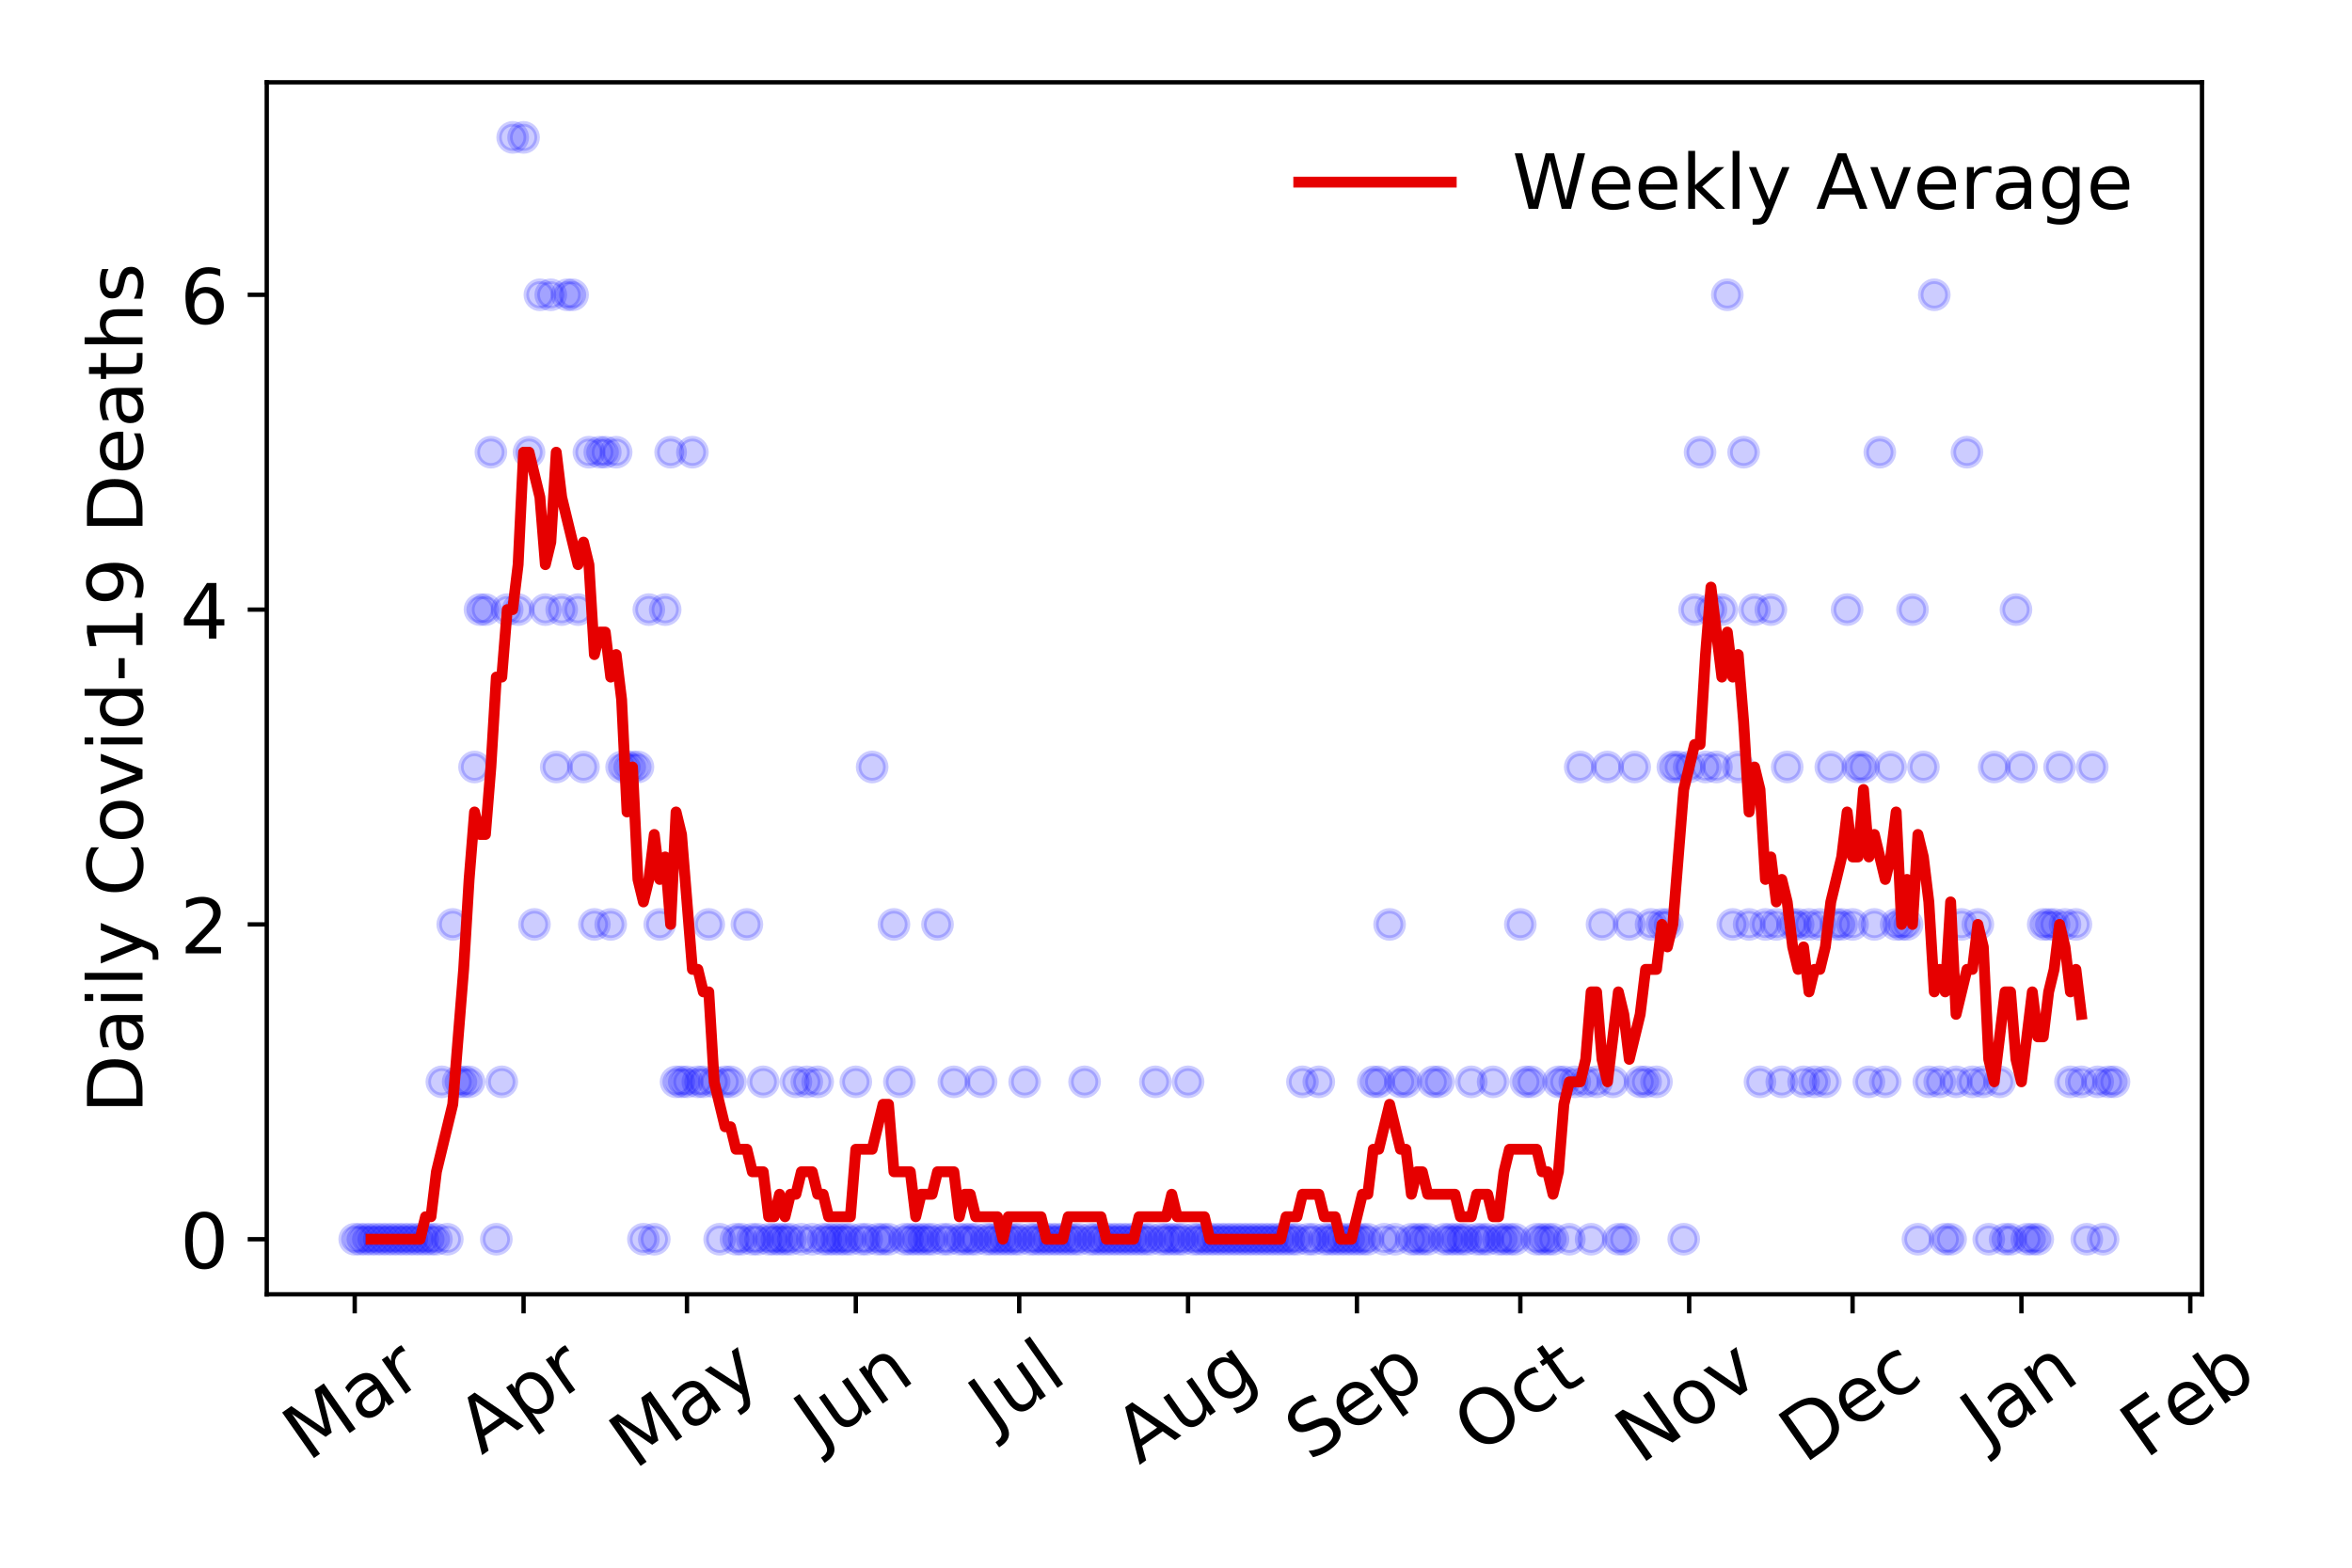 <?xml version="1.0" encoding="utf-8" standalone="no"?>
<!DOCTYPE svg PUBLIC "-//W3C//DTD SVG 1.1//EN"
  "http://www.w3.org/Graphics/SVG/1.1/DTD/svg11.dtd">
<!-- Created with matplotlib (https://matplotlib.org/) -->
<svg height="288pt" version="1.1" viewBox="0 0 432 288" width="432pt" xmlns="http://www.w3.org/2000/svg" xmlns:xlink="http://www.w3.org/1999/xlink">
 <defs>
  <style type="text/css">
*{stroke-linecap:butt;stroke-linejoin:round;}
  </style>
 </defs>
 <g id="figure_1">
  <g id="patch_1">
   <path d="M 0 288 
L 432 288 
L 432 0 
L 0 0 
z
" style="fill:#ffffff;"/>
  </g>
  <g id="axes_1">
   <g id="patch_2">
    <path d="M 48.995 237.778 
L 404.447 237.778 
L 404.447 15.12 
L 48.995 15.12 
z
" style="fill:#ffffff;"/>
   </g>
   <g id="matplotlib.axis_1">
    <g id="xtick_1">
     <g id="line2d_1">
      <defs>
       <path d="M 0 0 
L 0 3.5 
" id="mdc031df45a" style="stroke:#000000;stroke-width:0.8;"/>
      </defs>
      <g>
       <use style="stroke:#000000;stroke-width:0.8;" x="65.152" xlink:href="#mdc031df45a" y="237.778"/>
      </g>
     </g>
     <g id="text_1">
      <!-- Mar -->
      <defs>
       <path d="M 9.812 72.906 
L 24.516 72.906 
L 43.109 23.297 
L 61.812 72.906 
L 76.516 72.906 
L 76.516 0 
L 66.891 0 
L 66.891 64.016 
L 48.094 14.016 
L 38.188 14.016 
L 19.391 64.016 
L 19.391 0 
L 9.812 0 
z
" id="DejaVuSans-77"/>
       <path d="M 34.281 27.484 
Q 23.391 27.484 19.188 25 
Q 14.984 22.516 14.984 16.5 
Q 14.984 11.719 18.141 8.906 
Q 21.297 6.109 26.703 6.109 
Q 34.188 6.109 38.703 11.406 
Q 43.219 16.703 43.219 25.484 
L 43.219 27.484 
z
M 52.203 31.203 
L 52.203 0 
L 43.219 0 
L 43.219 8.297 
Q 40.141 3.328 35.547 0.953 
Q 30.953 -1.422 24.312 -1.422 
Q 15.922 -1.422 10.953 3.297 
Q 6 8.016 6 15.922 
Q 6 25.141 12.172 29.828 
Q 18.359 34.516 30.609 34.516 
L 43.219 34.516 
L 43.219 35.406 
Q 43.219 41.609 39.141 45 
Q 35.062 48.391 27.688 48.391 
Q 23 48.391 18.547 47.266 
Q 14.109 46.141 10.016 43.891 
L 10.016 52.203 
Q 14.938 54.109 19.578 55.047 
Q 24.219 56 28.609 56 
Q 40.484 56 46.344 49.844 
Q 52.203 43.703 52.203 31.203 
z
" id="DejaVuSans-97"/>
       <path d="M 41.109 46.297 
Q 39.594 47.172 37.812 47.578 
Q 36.031 48 33.891 48 
Q 26.266 48 22.188 43.047 
Q 18.109 38.094 18.109 28.812 
L 18.109 0 
L 9.078 0 
L 9.078 54.688 
L 18.109 54.688 
L 18.109 46.188 
Q 20.953 51.172 25.484 53.578 
Q 30.031 56 36.531 56 
Q 37.453 56 38.578 55.875 
Q 39.703 55.766 41.062 55.516 
z
" id="DejaVuSans-114"/>
      </defs>
      <g transform="translate(56.549 268.643)rotate(-35)scale(0.14 -0.14)">
       <use xlink:href="#DejaVuSans-77"/>
       <use x="86.279" xlink:href="#DejaVuSans-97"/>
       <use x="147.559" xlink:href="#DejaVuSans-114"/>
      </g>
     </g>
    </g>
    <g id="xtick_2">
     <g id="line2d_2">
      <g>
       <use style="stroke:#000000;stroke-width:0.8;" x="96.165" xlink:href="#mdc031df45a" y="237.778"/>
      </g>
     </g>
     <g id="text_2">
      <!-- Apr -->
      <defs>
       <path d="M 34.188 63.188 
L 20.797 26.906 
L 47.609 26.906 
z
M 28.609 72.906 
L 39.797 72.906 
L 67.578 0 
L 57.328 0 
L 50.688 18.703 
L 17.828 18.703 
L 11.188 0 
L 0.781 0 
z
" id="DejaVuSans-65"/>
       <path d="M 18.109 8.203 
L 18.109 -20.797 
L 9.078 -20.797 
L 9.078 54.688 
L 18.109 54.688 
L 18.109 46.391 
Q 20.953 51.266 25.266 53.625 
Q 29.594 56 35.594 56 
Q 45.562 56 51.781 48.094 
Q 58.016 40.188 58.016 27.297 
Q 58.016 14.406 51.781 6.484 
Q 45.562 -1.422 35.594 -1.422 
Q 29.594 -1.422 25.266 0.953 
Q 20.953 3.328 18.109 8.203 
z
M 48.688 27.297 
Q 48.688 37.203 44.609 42.844 
Q 40.531 48.484 33.406 48.484 
Q 26.266 48.484 22.188 42.844 
Q 18.109 37.203 18.109 27.297 
Q 18.109 17.391 22.188 11.75 
Q 26.266 6.109 33.406 6.109 
Q 40.531 6.109 44.609 11.75 
Q 48.688 17.391 48.688 27.297 
z
" id="DejaVuSans-112"/>
      </defs>
      <g transform="translate(88.461 267.384)rotate(-35)scale(0.14 -0.14)">
       <use xlink:href="#DejaVuSans-65"/>
       <use x="68.408" xlink:href="#DejaVuSans-112"/>
       <use x="131.885" xlink:href="#DejaVuSans-114"/>
      </g>
     </g>
    </g>
    <g id="xtick_3">
     <g id="line2d_3">
      <g>
       <use style="stroke:#000000;stroke-width:0.8;" x="126.178" xlink:href="#mdc031df45a" y="237.778"/>
      </g>
     </g>
     <g id="text_3">
      <!-- May -->
      <defs>
       <path d="M 32.172 -5.078 
Q 28.375 -14.844 24.75 -17.812 
Q 21.141 -20.797 15.094 -20.797 
L 7.906 -20.797 
L 7.906 -13.281 
L 13.188 -13.281 
Q 16.891 -13.281 18.938 -11.516 
Q 21 -9.766 23.484 -3.219 
L 25.094 0.875 
L 2.984 54.688 
L 12.5 54.688 
L 29.594 11.922 
L 46.688 54.688 
L 56.203 54.688 
z
" id="DejaVuSans-121"/>
      </defs>
      <g transform="translate(116.539 270.094)rotate(-35)scale(0.14 -0.14)">
       <use xlink:href="#DejaVuSans-77"/>
       <use x="86.279" xlink:href="#DejaVuSans-97"/>
       <use x="147.559" xlink:href="#DejaVuSans-121"/>
      </g>
     </g>
    </g>
    <g id="xtick_4">
     <g id="line2d_4">
      <g>
       <use style="stroke:#000000;stroke-width:0.8;" x="157.191" xlink:href="#mdc031df45a" y="237.778"/>
      </g>
     </g>
     <g id="text_4">
      <!-- Jun -->
      <defs>
       <path d="M 9.812 72.906 
L 19.672 72.906 
L 19.672 5.078 
Q 19.672 -8.109 14.672 -14.062 
Q 9.672 -20.016 -1.422 -20.016 
L -5.172 -20.016 
L -5.172 -11.719 
L -2.094 -11.719 
Q 4.438 -11.719 7.125 -8.047 
Q 9.812 -4.391 9.812 5.078 
z
" id="DejaVuSans-74"/>
       <path d="M 8.5 21.578 
L 8.5 54.688 
L 17.484 54.688 
L 17.484 21.922 
Q 17.484 14.156 20.5 10.266 
Q 23.531 6.391 29.594 6.391 
Q 36.859 6.391 41.078 11.031 
Q 45.312 15.672 45.312 23.688 
L 45.312 54.688 
L 54.297 54.688 
L 54.297 0 
L 45.312 0 
L 45.312 8.406 
Q 42.047 3.422 37.719 1 
Q 33.406 -1.422 27.688 -1.422 
Q 18.266 -1.422 13.375 4.438 
Q 8.5 10.297 8.5 21.578 
z
M 31.109 56 
z
" id="DejaVuSans-117"/>
       <path d="M 54.891 33.016 
L 54.891 0 
L 45.906 0 
L 45.906 32.719 
Q 45.906 40.484 42.875 44.328 
Q 39.844 48.188 33.797 48.188 
Q 26.516 48.188 22.312 43.547 
Q 18.109 38.922 18.109 30.906 
L 18.109 0 
L 9.078 0 
L 9.078 54.688 
L 18.109 54.688 
L 18.109 46.188 
Q 21.344 51.125 25.703 53.562 
Q 30.078 56 35.797 56 
Q 45.219 56 50.047 50.172 
Q 54.891 44.344 54.891 33.016 
z
" id="DejaVuSans-110"/>
      </defs>
      <g transform="translate(150.448 266.039)rotate(-35)scale(0.14 -0.14)">
       <use xlink:href="#DejaVuSans-74"/>
       <use x="29.492" xlink:href="#DejaVuSans-117"/>
       <use x="92.871" xlink:href="#DejaVuSans-110"/>
      </g>
     </g>
    </g>
    <g id="xtick_5">
     <g id="line2d_5">
      <g>
       <use style="stroke:#000000;stroke-width:0.8;" x="187.204" xlink:href="#mdc031df45a" y="237.778"/>
      </g>
     </g>
     <g id="text_5">
      <!-- Jul -->
      <defs>
       <path d="M 9.422 75.984 
L 18.406 75.984 
L 18.406 0 
L 9.422 0 
z
" id="DejaVuSans-108"/>
      </defs>
      <g transform="translate(182.501 263.181)rotate(-35)scale(0.14 -0.14)">
       <use xlink:href="#DejaVuSans-74"/>
       <use x="29.492" xlink:href="#DejaVuSans-117"/>
       <use x="92.871" xlink:href="#DejaVuSans-108"/>
      </g>
     </g>
    </g>
    <g id="xtick_6">
     <g id="line2d_6">
      <g>
       <use style="stroke:#000000;stroke-width:0.8;" x="218.217" xlink:href="#mdc031df45a" y="237.778"/>
      </g>
     </g>
     <g id="text_6">
      <!-- Aug -->
      <defs>
       <path d="M 45.406 27.984 
Q 45.406 37.75 41.375 43.109 
Q 37.359 48.484 30.078 48.484 
Q 22.859 48.484 18.828 43.109 
Q 14.797 37.75 14.797 27.984 
Q 14.797 18.266 18.828 12.891 
Q 22.859 7.516 30.078 7.516 
Q 37.359 7.516 41.375 12.891 
Q 45.406 18.266 45.406 27.984 
z
M 54.391 6.781 
Q 54.391 -7.172 48.188 -13.984 
Q 42 -20.797 29.203 -20.797 
Q 24.469 -20.797 20.266 -20.094 
Q 16.062 -19.391 12.109 -17.922 
L 12.109 -9.188 
Q 16.062 -11.328 19.922 -12.344 
Q 23.781 -13.375 27.781 -13.375 
Q 36.625 -13.375 41.016 -8.766 
Q 45.406 -4.156 45.406 5.172 
L 45.406 9.625 
Q 42.625 4.781 38.281 2.391 
Q 33.938 0 27.875 0 
Q 17.828 0 11.672 7.656 
Q 5.516 15.328 5.516 27.984 
Q 5.516 40.672 11.672 48.328 
Q 17.828 56 27.875 56 
Q 33.938 56 38.281 53.609 
Q 42.625 51.219 45.406 46.391 
L 45.406 54.688 
L 54.391 54.688 
z
" id="DejaVuSans-103"/>
      </defs>
      <g transform="translate(209.236 269.172)rotate(-35)scale(0.14 -0.14)">
       <use xlink:href="#DejaVuSans-65"/>
       <use x="68.408" xlink:href="#DejaVuSans-117"/>
       <use x="131.787" xlink:href="#DejaVuSans-103"/>
      </g>
     </g>
    </g>
    <g id="xtick_7">
     <g id="line2d_7">
      <g>
       <use style="stroke:#000000;stroke-width:0.8;" x="249.23" xlink:href="#mdc031df45a" y="237.778"/>
      </g>
     </g>
     <g id="text_7">
      <!-- Sep -->
      <defs>
       <path d="M 53.516 70.516 
L 53.516 60.891 
Q 47.906 63.578 42.922 64.891 
Q 37.938 66.219 33.297 66.219 
Q 25.25 66.219 20.875 63.094 
Q 16.5 59.969 16.5 54.203 
Q 16.5 49.359 19.406 46.891 
Q 22.312 44.438 30.422 42.922 
L 36.375 41.703 
Q 47.406 39.594 52.656 34.297 
Q 57.906 29 57.906 20.125 
Q 57.906 9.516 50.797 4.047 
Q 43.703 -1.422 29.984 -1.422 
Q 24.812 -1.422 18.969 -0.25 
Q 13.141 0.922 6.891 3.219 
L 6.891 13.375 
Q 12.891 10.016 18.656 8.297 
Q 24.422 6.594 29.984 6.594 
Q 38.422 6.594 43.016 9.906 
Q 47.609 13.234 47.609 19.391 
Q 47.609 24.75 44.312 27.781 
Q 41.016 30.812 33.5 32.328 
L 27.484 33.5 
Q 16.453 35.688 11.516 40.375 
Q 6.594 45.062 6.594 53.422 
Q 6.594 63.094 13.406 68.656 
Q 20.219 74.219 32.172 74.219 
Q 37.312 74.219 42.625 73.281 
Q 47.953 72.359 53.516 70.516 
z
" id="DejaVuSans-83"/>
       <path d="M 56.203 29.594 
L 56.203 25.203 
L 14.891 25.203 
Q 15.484 15.922 20.484 11.062 
Q 25.484 6.203 34.422 6.203 
Q 39.594 6.203 44.453 7.469 
Q 49.312 8.734 54.109 11.281 
L 54.109 2.781 
Q 49.266 0.734 44.188 -0.344 
Q 39.109 -1.422 33.891 -1.422 
Q 20.797 -1.422 13.156 6.188 
Q 5.516 13.812 5.516 26.812 
Q 5.516 40.234 12.766 48.109 
Q 20.016 56 32.328 56 
Q 43.359 56 49.781 48.891 
Q 56.203 41.797 56.203 29.594 
z
M 47.219 32.234 
Q 47.125 39.594 43.094 43.984 
Q 39.062 48.391 32.422 48.391 
Q 24.906 48.391 20.391 44.141 
Q 15.875 39.891 15.188 32.172 
z
" id="DejaVuSans-101"/>
      </defs>
      <g transform="translate(240.638 268.629)rotate(-35)scale(0.14 -0.14)">
       <use xlink:href="#DejaVuSans-83"/>
       <use x="63.477" xlink:href="#DejaVuSans-101"/>
       <use x="125" xlink:href="#DejaVuSans-112"/>
      </g>
     </g>
    </g>
    <g id="xtick_8">
     <g id="line2d_8">
      <g>
       <use style="stroke:#000000;stroke-width:0.8;" x="279.243" xlink:href="#mdc031df45a" y="237.778"/>
      </g>
     </g>
     <g id="text_8">
      <!-- Oct -->
      <defs>
       <path d="M 39.406 66.219 
Q 28.656 66.219 22.328 58.203 
Q 16.016 50.203 16.016 36.375 
Q 16.016 22.609 22.328 14.594 
Q 28.656 6.594 39.406 6.594 
Q 50.141 6.594 56.422 14.594 
Q 62.703 22.609 62.703 36.375 
Q 62.703 50.203 56.422 58.203 
Q 50.141 66.219 39.406 66.219 
z
M 39.406 74.219 
Q 54.734 74.219 63.906 63.938 
Q 73.094 53.656 73.094 36.375 
Q 73.094 19.141 63.906 8.859 
Q 54.734 -1.422 39.406 -1.422 
Q 24.031 -1.422 14.812 8.828 
Q 5.609 19.094 5.609 36.375 
Q 5.609 53.656 14.812 63.938 
Q 24.031 74.219 39.406 74.219 
z
" id="DejaVuSans-79"/>
       <path d="M 48.781 52.594 
L 48.781 44.188 
Q 44.969 46.297 41.141 47.344 
Q 37.312 48.391 33.406 48.391 
Q 24.656 48.391 19.812 42.844 
Q 14.984 37.312 14.984 27.297 
Q 14.984 17.281 19.812 11.734 
Q 24.656 6.203 33.406 6.203 
Q 37.312 6.203 41.141 7.25 
Q 44.969 8.297 48.781 10.406 
L 48.781 2.094 
Q 45.016 0.344 40.984 -0.531 
Q 36.969 -1.422 32.422 -1.422 
Q 20.062 -1.422 12.781 6.344 
Q 5.516 14.109 5.516 27.297 
Q 5.516 40.672 12.859 48.328 
Q 20.219 56 33.016 56 
Q 37.156 56 41.109 55.141 
Q 45.062 54.297 48.781 52.594 
z
" id="DejaVuSans-99"/>
       <path d="M 18.312 70.219 
L 18.312 54.688 
L 36.812 54.688 
L 36.812 47.703 
L 18.312 47.703 
L 18.312 18.016 
Q 18.312 11.328 20.141 9.422 
Q 21.969 7.516 27.594 7.516 
L 36.812 7.516 
L 36.812 0 
L 27.594 0 
Q 17.188 0 13.234 3.875 
Q 9.281 7.766 9.281 18.016 
L 9.281 47.703 
L 2.688 47.703 
L 2.688 54.688 
L 9.281 54.688 
L 9.281 70.219 
z
" id="DejaVuSans-116"/>
      </defs>
      <g transform="translate(271.545 267.377)rotate(-35)scale(0.14 -0.14)">
       <use xlink:href="#DejaVuSans-79"/>
       <use x="78.711" xlink:href="#DejaVuSans-99"/>
       <use x="133.691" xlink:href="#DejaVuSans-116"/>
      </g>
     </g>
    </g>
    <g id="xtick_9">
     <g id="line2d_9">
      <g>
       <use style="stroke:#000000;stroke-width:0.8;" x="310.257" xlink:href="#mdc031df45a" y="237.778"/>
      </g>
     </g>
     <g id="text_9">
      <!-- Nov -->
      <defs>
       <path d="M 9.812 72.906 
L 23.094 72.906 
L 55.422 11.922 
L 55.422 72.906 
L 64.984 72.906 
L 64.984 0 
L 51.703 0 
L 19.391 60.984 
L 19.391 0 
L 9.812 0 
z
" id="DejaVuSans-78"/>
       <path d="M 30.609 48.391 
Q 23.391 48.391 19.188 42.75 
Q 14.984 37.109 14.984 27.297 
Q 14.984 17.484 19.156 11.844 
Q 23.344 6.203 30.609 6.203 
Q 37.797 6.203 41.984 11.859 
Q 46.188 17.531 46.188 27.297 
Q 46.188 37.016 41.984 42.703 
Q 37.797 48.391 30.609 48.391 
z
M 30.609 56 
Q 42.328 56 49.016 48.375 
Q 55.719 40.766 55.719 27.297 
Q 55.719 13.875 49.016 6.219 
Q 42.328 -1.422 30.609 -1.422 
Q 18.844 -1.422 12.172 6.219 
Q 5.516 13.875 5.516 27.297 
Q 5.516 40.766 12.172 48.375 
Q 18.844 56 30.609 56 
z
" id="DejaVuSans-111"/>
       <path d="M 2.984 54.688 
L 12.5 54.688 
L 29.594 8.797 
L 46.688 54.688 
L 56.203 54.688 
L 35.688 0 
L 23.484 0 
z
" id="DejaVuSans-118"/>
      </defs>
      <g transform="translate(301.28 269.166)rotate(-35)scale(0.14 -0.14)">
       <use xlink:href="#DejaVuSans-78"/>
       <use x="74.805" xlink:href="#DejaVuSans-111"/>
       <use x="135.986" xlink:href="#DejaVuSans-118"/>
      </g>
     </g>
    </g>
    <g id="xtick_10">
     <g id="line2d_10">
      <g>
       <use style="stroke:#000000;stroke-width:0.8;" x="340.269" xlink:href="#mdc031df45a" y="237.778"/>
      </g>
     </g>
     <g id="text_10">
      <!-- Dec -->
      <defs>
       <path d="M 19.672 64.797 
L 19.672 8.109 
L 31.594 8.109 
Q 46.688 8.109 53.688 14.938 
Q 60.688 21.781 60.688 36.531 
Q 60.688 51.172 53.688 57.984 
Q 46.688 64.797 31.594 64.797 
z
M 9.812 72.906 
L 30.078 72.906 
Q 51.266 72.906 61.172 64.094 
Q 71.094 55.281 71.094 36.531 
Q 71.094 17.672 61.125 8.828 
Q 51.172 0 30.078 0 
L 9.812 0 
z
" id="DejaVuSans-68"/>
      </defs>
      <g transform="translate(331.389 269.032)rotate(-35)scale(0.14 -0.14)">
       <use xlink:href="#DejaVuSans-68"/>
       <use x="77.002" xlink:href="#DejaVuSans-101"/>
       <use x="138.525" xlink:href="#DejaVuSans-99"/>
      </g>
     </g>
    </g>
    <g id="xtick_11">
     <g id="line2d_11">
      <g>
       <use style="stroke:#000000;stroke-width:0.8;" x="371.283" xlink:href="#mdc031df45a" y="237.778"/>
      </g>
     </g>
     <g id="text_11">
      <!-- Jan -->
      <g transform="translate(364.659 265.871)rotate(-35)scale(0.14 -0.14)">
       <use xlink:href="#DejaVuSans-74"/>
       <use x="29.492" xlink:href="#DejaVuSans-97"/>
       <use x="90.771" xlink:href="#DejaVuSans-110"/>
      </g>
     </g>
    </g>
    <g id="xtick_12">
     <g id="line2d_12">
      <g>
       <use style="stroke:#000000;stroke-width:0.8;" x="402.296" xlink:href="#mdc031df45a" y="237.778"/>
      </g>
     </g>
     <g id="text_12">
      <!-- Feb -->
      <defs>
       <path d="M 9.812 72.906 
L 51.703 72.906 
L 51.703 64.594 
L 19.672 64.594 
L 19.672 43.109 
L 48.578 43.109 
L 48.578 34.812 
L 19.672 34.812 
L 19.672 0 
L 9.812 0 
z
" id="DejaVuSans-70"/>
       <path d="M 48.688 27.297 
Q 48.688 37.203 44.609 42.844 
Q 40.531 48.484 33.406 48.484 
Q 26.266 48.484 22.188 42.844 
Q 18.109 37.203 18.109 27.297 
Q 18.109 17.391 22.188 11.75 
Q 26.266 6.109 33.406 6.109 
Q 40.531 6.109 44.609 11.75 
Q 48.688 17.391 48.688 27.297 
z
M 18.109 46.391 
Q 20.953 51.266 25.266 53.625 
Q 29.594 56 35.594 56 
Q 45.562 56 51.781 48.094 
Q 58.016 40.188 58.016 27.297 
Q 58.016 14.406 51.781 6.484 
Q 45.562 -1.422 35.594 -1.422 
Q 29.594 -1.422 25.266 0.953 
Q 20.953 3.328 18.109 8.203 
L 18.109 0 
L 9.078 0 
L 9.078 75.984 
L 18.109 75.984 
z
" id="DejaVuSans-98"/>
      </defs>
      <g transform="translate(394.05 268.143)rotate(-35)scale(0.14 -0.14)">
       <use xlink:href="#DejaVuSans-70"/>
       <use x="57.441" xlink:href="#DejaVuSans-101"/>
       <use x="118.965" xlink:href="#DejaVuSans-98"/>
      </g>
     </g>
    </g>
   </g>
   <g id="matplotlib.axis_2">
    <g id="ytick_1">
     <g id="line2d_13">
      <defs>
       <path d="M 0 0 
L -3.5 0 
" id="m4f9268f132" style="stroke:#000000;stroke-width:0.8;"/>
      </defs>
      <g>
       <use style="stroke:#000000;stroke-width:0.8;" x="48.995" xlink:href="#m4f9268f132" y="227.657"/>
      </g>
     </g>
     <g id="text_13">
      <!-- 0 -->
      <defs>
       <path d="M 31.781 66.406 
Q 24.172 66.406 20.328 58.906 
Q 16.5 51.422 16.5 36.375 
Q 16.5 21.391 20.328 13.891 
Q 24.172 6.391 31.781 6.391 
Q 39.453 6.391 43.281 13.891 
Q 47.125 21.391 47.125 36.375 
Q 47.125 51.422 43.281 58.906 
Q 39.453 66.406 31.781 66.406 
z
M 31.781 74.219 
Q 44.047 74.219 50.516 64.516 
Q 56.984 54.828 56.984 36.375 
Q 56.984 17.969 50.516 8.266 
Q 44.047 -1.422 31.781 -1.422 
Q 19.531 -1.422 13.062 8.266 
Q 6.594 17.969 6.594 36.375 
Q 6.594 54.828 13.062 64.516 
Q 19.531 74.219 31.781 74.219 
z
" id="DejaVuSans-48"/>
      </defs>
      <g transform="translate(33.087 232.976)scale(0.14 -0.14)">
       <use xlink:href="#DejaVuSans-48"/>
      </g>
     </g>
    </g>
    <g id="ytick_2">
     <g id="line2d_14">
      <g>
       <use style="stroke:#000000;stroke-width:0.8;" x="48.995" xlink:href="#m4f9268f132" y="169.824"/>
      </g>
     </g>
     <g id="text_14">
      <!-- 2 -->
      <defs>
       <path d="M 19.188 8.297 
L 53.609 8.297 
L 53.609 0 
L 7.328 0 
L 7.328 8.297 
Q 12.938 14.109 22.625 23.891 
Q 32.328 33.688 34.812 36.531 
Q 39.547 41.844 41.422 45.531 
Q 43.312 49.219 43.312 52.781 
Q 43.312 58.594 39.234 62.25 
Q 35.156 65.922 28.609 65.922 
Q 23.969 65.922 18.812 64.312 
Q 13.672 62.703 7.812 59.422 
L 7.812 69.391 
Q 13.766 71.781 18.938 73 
Q 24.125 74.219 28.422 74.219 
Q 39.75 74.219 46.484 68.547 
Q 53.219 62.891 53.219 53.422 
Q 53.219 48.922 51.531 44.891 
Q 49.859 40.875 45.406 35.406 
Q 44.188 33.984 37.641 27.219 
Q 31.109 20.453 19.188 8.297 
z
" id="DejaVuSans-50"/>
      </defs>
      <g transform="translate(33.087 175.143)scale(0.14 -0.14)">
       <use xlink:href="#DejaVuSans-50"/>
      </g>
     </g>
    </g>
    <g id="ytick_3">
     <g id="line2d_15">
      <g>
       <use style="stroke:#000000;stroke-width:0.8;" x="48.995" xlink:href="#m4f9268f132" y="111.991"/>
      </g>
     </g>
     <g id="text_15">
      <!-- 4 -->
      <defs>
       <path d="M 37.797 64.312 
L 12.891 25.391 
L 37.797 25.391 
z
M 35.203 72.906 
L 47.609 72.906 
L 47.609 25.391 
L 58.016 25.391 
L 58.016 17.188 
L 47.609 17.188 
L 47.609 0 
L 37.797 0 
L 37.797 17.188 
L 4.891 17.188 
L 4.891 26.703 
z
" id="DejaVuSans-52"/>
      </defs>
      <g transform="translate(33.087 117.31)scale(0.14 -0.14)">
       <use xlink:href="#DejaVuSans-52"/>
      </g>
     </g>
    </g>
    <g id="ytick_4">
     <g id="line2d_16">
      <g>
       <use style="stroke:#000000;stroke-width:0.8;" x="48.995" xlink:href="#m4f9268f132" y="54.157"/>
      </g>
     </g>
     <g id="text_16">
      <!-- 6 -->
      <defs>
       <path d="M 33.016 40.375 
Q 26.375 40.375 22.484 35.828 
Q 18.609 31.297 18.609 23.391 
Q 18.609 15.531 22.484 10.953 
Q 26.375 6.391 33.016 6.391 
Q 39.656 6.391 43.531 10.953 
Q 47.406 15.531 47.406 23.391 
Q 47.406 31.297 43.531 35.828 
Q 39.656 40.375 33.016 40.375 
z
M 52.594 71.297 
L 52.594 62.312 
Q 48.875 64.062 45.094 64.984 
Q 41.312 65.922 37.594 65.922 
Q 27.828 65.922 22.672 59.328 
Q 17.531 52.734 16.797 39.406 
Q 19.672 43.656 24.016 45.922 
Q 28.375 48.188 33.594 48.188 
Q 44.578 48.188 50.953 41.516 
Q 57.328 34.859 57.328 23.391 
Q 57.328 12.156 50.688 5.359 
Q 44.047 -1.422 33.016 -1.422 
Q 20.359 -1.422 13.672 8.266 
Q 6.984 17.969 6.984 36.375 
Q 6.984 53.656 15.188 63.938 
Q 23.391 74.219 37.203 74.219 
Q 40.922 74.219 44.703 73.484 
Q 48.484 72.75 52.594 71.297 
z
" id="DejaVuSans-54"/>
      </defs>
      <g transform="translate(33.087 59.476)scale(0.14 -0.14)">
       <use xlink:href="#DejaVuSans-54"/>
      </g>
     </g>
    </g>
    <g id="text_17">
     <!-- Daily Covid-19 Deaths -->
     <defs>
      <path d="M 9.422 54.688 
L 18.406 54.688 
L 18.406 0 
L 9.422 0 
z
M 9.422 75.984 
L 18.406 75.984 
L 18.406 64.594 
L 9.422 64.594 
z
" id="DejaVuSans-105"/>
      <path id="DejaVuSans-32"/>
      <path d="M 64.406 67.281 
L 64.406 56.891 
Q 59.422 61.531 53.781 63.812 
Q 48.141 66.109 41.797 66.109 
Q 29.297 66.109 22.656 58.469 
Q 16.016 50.828 16.016 36.375 
Q 16.016 21.969 22.656 14.328 
Q 29.297 6.688 41.797 6.688 
Q 48.141 6.688 53.781 8.984 
Q 59.422 11.281 64.406 15.922 
L 64.406 5.609 
Q 59.234 2.094 53.438 0.328 
Q 47.656 -1.422 41.219 -1.422 
Q 24.656 -1.422 15.125 8.703 
Q 5.609 18.844 5.609 36.375 
Q 5.609 53.953 15.125 64.078 
Q 24.656 74.219 41.219 74.219 
Q 47.75 74.219 53.531 72.484 
Q 59.328 70.75 64.406 67.281 
z
" id="DejaVuSans-67"/>
      <path d="M 45.406 46.391 
L 45.406 75.984 
L 54.391 75.984 
L 54.391 0 
L 45.406 0 
L 45.406 8.203 
Q 42.578 3.328 38.25 0.953 
Q 33.938 -1.422 27.875 -1.422 
Q 17.969 -1.422 11.734 6.484 
Q 5.516 14.406 5.516 27.297 
Q 5.516 40.188 11.734 48.094 
Q 17.969 56 27.875 56 
Q 33.938 56 38.25 53.625 
Q 42.578 51.266 45.406 46.391 
z
M 14.797 27.297 
Q 14.797 17.391 18.875 11.75 
Q 22.953 6.109 30.078 6.109 
Q 37.203 6.109 41.297 11.75 
Q 45.406 17.391 45.406 27.297 
Q 45.406 37.203 41.297 42.844 
Q 37.203 48.484 30.078 48.484 
Q 22.953 48.484 18.875 42.844 
Q 14.797 37.203 14.797 27.297 
z
" id="DejaVuSans-100"/>
      <path d="M 4.891 31.391 
L 31.203 31.391 
L 31.203 23.391 
L 4.891 23.391 
z
" id="DejaVuSans-45"/>
      <path d="M 12.406 8.297 
L 28.516 8.297 
L 28.516 63.922 
L 10.984 60.406 
L 10.984 69.391 
L 28.422 72.906 
L 38.281 72.906 
L 38.281 8.297 
L 54.391 8.297 
L 54.391 0 
L 12.406 0 
z
" id="DejaVuSans-49"/>
      <path d="M 10.984 1.516 
L 10.984 10.5 
Q 14.703 8.734 18.5 7.812 
Q 22.312 6.891 25.984 6.891 
Q 35.75 6.891 40.891 13.453 
Q 46.047 20.016 46.781 33.406 
Q 43.953 29.203 39.594 26.953 
Q 35.25 24.703 29.984 24.703 
Q 19.047 24.703 12.672 31.312 
Q 6.297 37.938 6.297 49.422 
Q 6.297 60.641 12.938 67.422 
Q 19.578 74.219 30.609 74.219 
Q 43.266 74.219 49.922 64.516 
Q 56.594 54.828 56.594 36.375 
Q 56.594 19.141 48.406 8.859 
Q 40.234 -1.422 26.422 -1.422 
Q 22.703 -1.422 18.891 -0.688 
Q 15.094 0.047 10.984 1.516 
z
M 30.609 32.422 
Q 37.25 32.422 41.125 36.953 
Q 45.016 41.5 45.016 49.422 
Q 45.016 57.281 41.125 61.844 
Q 37.25 66.406 30.609 66.406 
Q 23.969 66.406 20.094 61.844 
Q 16.219 57.281 16.219 49.422 
Q 16.219 41.5 20.094 36.953 
Q 23.969 32.422 30.609 32.422 
z
" id="DejaVuSans-57"/>
      <path d="M 54.891 33.016 
L 54.891 0 
L 45.906 0 
L 45.906 32.719 
Q 45.906 40.484 42.875 44.328 
Q 39.844 48.188 33.797 48.188 
Q 26.516 48.188 22.312 43.547 
Q 18.109 38.922 18.109 30.906 
L 18.109 0 
L 9.078 0 
L 9.078 75.984 
L 18.109 75.984 
L 18.109 46.188 
Q 21.344 51.125 25.703 53.562 
Q 30.078 56 35.797 56 
Q 45.219 56 50.047 50.172 
Q 54.891 44.344 54.891 33.016 
z
" id="DejaVuSans-104"/>
      <path d="M 44.281 53.078 
L 44.281 44.578 
Q 40.484 46.531 36.375 47.5 
Q 32.281 48.484 27.875 48.484 
Q 21.188 48.484 17.844 46.438 
Q 14.5 44.391 14.5 40.281 
Q 14.5 37.156 16.891 35.375 
Q 19.281 33.594 26.516 31.984 
L 29.594 31.297 
Q 39.156 29.25 43.188 25.516 
Q 47.219 21.781 47.219 15.094 
Q 47.219 7.469 41.188 3.016 
Q 35.156 -1.422 24.609 -1.422 
Q 20.219 -1.422 15.453 -0.562 
Q 10.688 0.297 5.422 2 
L 5.422 11.281 
Q 10.406 8.688 15.234 7.391 
Q 20.062 6.109 24.812 6.109 
Q 31.156 6.109 34.562 8.281 
Q 37.984 10.453 37.984 14.406 
Q 37.984 18.062 35.516 20.016 
Q 33.062 21.969 24.703 23.781 
L 21.578 24.516 
Q 13.234 26.266 9.516 29.906 
Q 5.812 33.547 5.812 39.891 
Q 5.812 47.609 11.281 51.797 
Q 16.75 56 26.812 56 
Q 31.781 56 36.172 55.266 
Q 40.578 54.547 44.281 53.078 
z
" id="DejaVuSans-115"/>
     </defs>
     <g transform="translate(26.176 204.56)rotate(-90)scale(0.14 -0.14)">
      <use xlink:href="#DejaVuSans-68"/>
      <use x="77.002" xlink:href="#DejaVuSans-97"/>
      <use x="138.281" xlink:href="#DejaVuSans-105"/>
      <use x="166.064" xlink:href="#DejaVuSans-108"/>
      <use x="193.848" xlink:href="#DejaVuSans-121"/>
      <use x="253.027" xlink:href="#DejaVuSans-32"/>
      <use x="284.814" xlink:href="#DejaVuSans-67"/>
      <use x="354.639" xlink:href="#DejaVuSans-111"/>
      <use x="415.82" xlink:href="#DejaVuSans-118"/>
      <use x="475" xlink:href="#DejaVuSans-105"/>
      <use x="502.783" xlink:href="#DejaVuSans-100"/>
      <use x="566.26" xlink:href="#DejaVuSans-45"/>
      <use x="602.344" xlink:href="#DejaVuSans-49"/>
      <use x="665.967" xlink:href="#DejaVuSans-57"/>
      <use x="729.59" xlink:href="#DejaVuSans-32"/>
      <use x="761.377" xlink:href="#DejaVuSans-68"/>
      <use x="838.379" xlink:href="#DejaVuSans-101"/>
      <use x="899.902" xlink:href="#DejaVuSans-97"/>
      <use x="961.182" xlink:href="#DejaVuSans-116"/>
      <use x="1000.391" xlink:href="#DejaVuSans-104"/>
      <use x="1063.77" xlink:href="#DejaVuSans-115"/>
     </g>
    </g>
   </g>
   <g id="line2d_17">
    <defs>
     <path d="M 0 2.5 
C 0.663 2.5 1.299 2.237 1.768 1.768 
C 2.237 1.299 2.5 0.663 2.5 0 
C 2.5 -0.663 2.237 -1.299 1.768 -1.768 
C 1.299 -2.237 0.663 -2.5 0 -2.5 
C -0.663 -2.5 -1.299 -2.237 -1.768 -1.768 
C -2.237 -1.299 -2.5 -0.663 -2.5 0 
C -2.5 0.663 -2.237 1.299 -1.768 1.768 
C -1.299 2.237 -0.663 2.5 0 2.5 
z
" id="m4e422d2f0f" style="stroke:#0000ff;stroke-opacity:0.2;"/>
    </defs>
    <g clip-path="url(#p44f380ab9a)">
     <use style="fill:#0000ff;fill-opacity:0.2;stroke:#0000ff;stroke-opacity:0.2;" x="65.152" xlink:href="#m4e422d2f0f" y="227.657"/>
     <use style="fill:#0000ff;fill-opacity:0.2;stroke:#0000ff;stroke-opacity:0.2;" x="66.152" xlink:href="#m4e422d2f0f" y="227.657"/>
     <use style="fill:#0000ff;fill-opacity:0.2;stroke:#0000ff;stroke-opacity:0.2;" x="67.153" xlink:href="#m4e422d2f0f" y="227.657"/>
     <use style="fill:#0000ff;fill-opacity:0.2;stroke:#0000ff;stroke-opacity:0.2;" x="68.153" xlink:href="#m4e422d2f0f" y="227.657"/>
     <use style="fill:#0000ff;fill-opacity:0.2;stroke:#0000ff;stroke-opacity:0.2;" x="69.154" xlink:href="#m4e422d2f0f" y="227.657"/>
     <use style="fill:#0000ff;fill-opacity:0.2;stroke:#0000ff;stroke-opacity:0.2;" x="70.154" xlink:href="#m4e422d2f0f" y="227.657"/>
     <use style="fill:#0000ff;fill-opacity:0.2;stroke:#0000ff;stroke-opacity:0.2;" x="71.154" xlink:href="#m4e422d2f0f" y="227.657"/>
     <use style="fill:#0000ff;fill-opacity:0.2;stroke:#0000ff;stroke-opacity:0.2;" x="72.155" xlink:href="#m4e422d2f0f" y="227.657"/>
     <use style="fill:#0000ff;fill-opacity:0.2;stroke:#0000ff;stroke-opacity:0.2;" x="73.155" xlink:href="#m4e422d2f0f" y="227.657"/>
     <use style="fill:#0000ff;fill-opacity:0.2;stroke:#0000ff;stroke-opacity:0.2;" x="74.156" xlink:href="#m4e422d2f0f" y="227.657"/>
     <use style="fill:#0000ff;fill-opacity:0.2;stroke:#0000ff;stroke-opacity:0.2;" x="75.156" xlink:href="#m4e422d2f0f" y="227.657"/>
     <use style="fill:#0000ff;fill-opacity:0.2;stroke:#0000ff;stroke-opacity:0.2;" x="76.157" xlink:href="#m4e422d2f0f" y="227.657"/>
     <use style="fill:#0000ff;fill-opacity:0.2;stroke:#0000ff;stroke-opacity:0.2;" x="77.157" xlink:href="#m4e422d2f0f" y="227.657"/>
     <use style="fill:#0000ff;fill-opacity:0.2;stroke:#0000ff;stroke-opacity:0.2;" x="78.157" xlink:href="#m4e422d2f0f" y="227.657"/>
     <use style="fill:#0000ff;fill-opacity:0.2;stroke:#0000ff;stroke-opacity:0.2;" x="79.158" xlink:href="#m4e422d2f0f" y="227.657"/>
     <use style="fill:#0000ff;fill-opacity:0.2;stroke:#0000ff;stroke-opacity:0.2;" x="80.158" xlink:href="#m4e422d2f0f" y="227.657"/>
     <use style="fill:#0000ff;fill-opacity:0.2;stroke:#0000ff;stroke-opacity:0.2;" x="81.159" xlink:href="#m4e422d2f0f" y="198.741"/>
     <use style="fill:#0000ff;fill-opacity:0.2;stroke:#0000ff;stroke-opacity:0.2;" x="82.159" xlink:href="#m4e422d2f0f" y="227.657"/>
     <use style="fill:#0000ff;fill-opacity:0.2;stroke:#0000ff;stroke-opacity:0.2;" x="83.16" xlink:href="#m4e422d2f0f" y="169.824"/>
     <use style="fill:#0000ff;fill-opacity:0.2;stroke:#0000ff;stroke-opacity:0.2;" x="84.16" xlink:href="#m4e422d2f0f" y="198.741"/>
     <use style="fill:#0000ff;fill-opacity:0.2;stroke:#0000ff;stroke-opacity:0.2;" x="85.16" xlink:href="#m4e422d2f0f" y="198.741"/>
     <use style="fill:#0000ff;fill-opacity:0.2;stroke:#0000ff;stroke-opacity:0.2;" x="86.161" xlink:href="#m4e422d2f0f" y="198.741"/>
     <use style="fill:#0000ff;fill-opacity:0.2;stroke:#0000ff;stroke-opacity:0.2;" x="87.161" xlink:href="#m4e422d2f0f" y="140.907"/>
     <use style="fill:#0000ff;fill-opacity:0.2;stroke:#0000ff;stroke-opacity:0.2;" x="88.162" xlink:href="#m4e422d2f0f" y="111.991"/>
     <use style="fill:#0000ff;fill-opacity:0.2;stroke:#0000ff;stroke-opacity:0.2;" x="89.162" xlink:href="#m4e422d2f0f" y="111.991"/>
     <use style="fill:#0000ff;fill-opacity:0.2;stroke:#0000ff;stroke-opacity:0.2;" x="90.163" xlink:href="#m4e422d2f0f" y="83.074"/>
     <use style="fill:#0000ff;fill-opacity:0.2;stroke:#0000ff;stroke-opacity:0.2;" x="91.163" xlink:href="#m4e422d2f0f" y="227.657"/>
     <use style="fill:#0000ff;fill-opacity:0.2;stroke:#0000ff;stroke-opacity:0.2;" x="92.163" xlink:href="#m4e422d2f0f" y="198.741"/>
     <use style="fill:#0000ff;fill-opacity:0.2;stroke:#0000ff;stroke-opacity:0.2;" x="93.164" xlink:href="#m4e422d2f0f" y="111.991"/>
     <use style="fill:#0000ff;fill-opacity:0.2;stroke:#0000ff;stroke-opacity:0.2;" x="94.164" xlink:href="#m4e422d2f0f" y="25.241"/>
     <use style="fill:#0000ff;fill-opacity:0.2;stroke:#0000ff;stroke-opacity:0.2;" x="95.165" xlink:href="#m4e422d2f0f" y="111.991"/>
     <use style="fill:#0000ff;fill-opacity:0.2;stroke:#0000ff;stroke-opacity:0.2;" x="96.165" xlink:href="#m4e422d2f0f" y="25.241"/>
     <use style="fill:#0000ff;fill-opacity:0.2;stroke:#0000ff;stroke-opacity:0.2;" x="97.166" xlink:href="#m4e422d2f0f" y="83.074"/>
     <use style="fill:#0000ff;fill-opacity:0.2;stroke:#0000ff;stroke-opacity:0.2;" x="98.166" xlink:href="#m4e422d2f0f" y="169.824"/>
     <use style="fill:#0000ff;fill-opacity:0.2;stroke:#0000ff;stroke-opacity:0.2;" x="99.166" xlink:href="#m4e422d2f0f" y="54.157"/>
     <use style="fill:#0000ff;fill-opacity:0.2;stroke:#0000ff;stroke-opacity:0.2;" x="100.167" xlink:href="#m4e422d2f0f" y="111.991"/>
     <use style="fill:#0000ff;fill-opacity:0.2;stroke:#0000ff;stroke-opacity:0.2;" x="101.167" xlink:href="#m4e422d2f0f" y="54.157"/>
     <use style="fill:#0000ff;fill-opacity:0.2;stroke:#0000ff;stroke-opacity:0.2;" x="102.168" xlink:href="#m4e422d2f0f" y="140.907"/>
     <use style="fill:#0000ff;fill-opacity:0.2;stroke:#0000ff;stroke-opacity:0.2;" x="103.168" xlink:href="#m4e422d2f0f" y="111.991"/>
     <use style="fill:#0000ff;fill-opacity:0.2;stroke:#0000ff;stroke-opacity:0.2;" x="104.169" xlink:href="#m4e422d2f0f" y="54.157"/>
     <use style="fill:#0000ff;fill-opacity:0.2;stroke:#0000ff;stroke-opacity:0.2;" x="105.169" xlink:href="#m4e422d2f0f" y="54.157"/>
     <use style="fill:#0000ff;fill-opacity:0.2;stroke:#0000ff;stroke-opacity:0.2;" x="106.169" xlink:href="#m4e422d2f0f" y="111.991"/>
     <use style="fill:#0000ff;fill-opacity:0.2;stroke:#0000ff;stroke-opacity:0.2;" x="107.17" xlink:href="#m4e422d2f0f" y="140.907"/>
     <use style="fill:#0000ff;fill-opacity:0.2;stroke:#0000ff;stroke-opacity:0.2;" x="108.17" xlink:href="#m4e422d2f0f" y="83.074"/>
     <use style="fill:#0000ff;fill-opacity:0.2;stroke:#0000ff;stroke-opacity:0.2;" x="109.171" xlink:href="#m4e422d2f0f" y="169.824"/>
     <use style="fill:#0000ff;fill-opacity:0.2;stroke:#0000ff;stroke-opacity:0.2;" x="110.171" xlink:href="#m4e422d2f0f" y="83.074"/>
     <use style="fill:#0000ff;fill-opacity:0.2;stroke:#0000ff;stroke-opacity:0.2;" x="111.172" xlink:href="#m4e422d2f0f" y="83.074"/>
     <use style="fill:#0000ff;fill-opacity:0.2;stroke:#0000ff;stroke-opacity:0.2;" x="112.172" xlink:href="#m4e422d2f0f" y="169.824"/>
     <use style="fill:#0000ff;fill-opacity:0.2;stroke:#0000ff;stroke-opacity:0.2;" x="113.172" xlink:href="#m4e422d2f0f" y="83.074"/>
     <use style="fill:#0000ff;fill-opacity:0.2;stroke:#0000ff;stroke-opacity:0.2;" x="114.173" xlink:href="#m4e422d2f0f" y="140.907"/>
     <use style="fill:#0000ff;fill-opacity:0.2;stroke:#0000ff;stroke-opacity:0.2;" x="115.173" xlink:href="#m4e422d2f0f" y="140.907"/>
     <use style="fill:#0000ff;fill-opacity:0.2;stroke:#0000ff;stroke-opacity:0.2;" x="116.174" xlink:href="#m4e422d2f0f" y="140.907"/>
     <use style="fill:#0000ff;fill-opacity:0.2;stroke:#0000ff;stroke-opacity:0.2;" x="117.174" xlink:href="#m4e422d2f0f" y="140.907"/>
     <use style="fill:#0000ff;fill-opacity:0.2;stroke:#0000ff;stroke-opacity:0.2;" x="118.175" xlink:href="#m4e422d2f0f" y="227.657"/>
     <use style="fill:#0000ff;fill-opacity:0.2;stroke:#0000ff;stroke-opacity:0.2;" x="119.175" xlink:href="#m4e422d2f0f" y="111.991"/>
     <use style="fill:#0000ff;fill-opacity:0.2;stroke:#0000ff;stroke-opacity:0.2;" x="120.175" xlink:href="#m4e422d2f0f" y="227.657"/>
     <use style="fill:#0000ff;fill-opacity:0.2;stroke:#0000ff;stroke-opacity:0.2;" x="121.176" xlink:href="#m4e422d2f0f" y="169.824"/>
     <use style="fill:#0000ff;fill-opacity:0.2;stroke:#0000ff;stroke-opacity:0.2;" x="122.176" xlink:href="#m4e422d2f0f" y="111.991"/>
     <use style="fill:#0000ff;fill-opacity:0.2;stroke:#0000ff;stroke-opacity:0.2;" x="123.177" xlink:href="#m4e422d2f0f" y="83.074"/>
     <use style="fill:#0000ff;fill-opacity:0.2;stroke:#0000ff;stroke-opacity:0.2;" x="124.177" xlink:href="#m4e422d2f0f" y="198.741"/>
     <use style="fill:#0000ff;fill-opacity:0.2;stroke:#0000ff;stroke-opacity:0.2;" x="125.178" xlink:href="#m4e422d2f0f" y="198.741"/>
     <use style="fill:#0000ff;fill-opacity:0.2;stroke:#0000ff;stroke-opacity:0.2;" x="126.178" xlink:href="#m4e422d2f0f" y="198.741"/>
     <use style="fill:#0000ff;fill-opacity:0.2;stroke:#0000ff;stroke-opacity:0.2;" x="127.178" xlink:href="#m4e422d2f0f" y="83.074"/>
     <use style="fill:#0000ff;fill-opacity:0.2;stroke:#0000ff;stroke-opacity:0.2;" x="128.179" xlink:href="#m4e422d2f0f" y="198.741"/>
     <use style="fill:#0000ff;fill-opacity:0.2;stroke:#0000ff;stroke-opacity:0.2;" x="129.179" xlink:href="#m4e422d2f0f" y="198.741"/>
     <use style="fill:#0000ff;fill-opacity:0.2;stroke:#0000ff;stroke-opacity:0.2;" x="130.18" xlink:href="#m4e422d2f0f" y="169.824"/>
     <use style="fill:#0000ff;fill-opacity:0.2;stroke:#0000ff;stroke-opacity:0.2;" x="131.18" xlink:href="#m4e422d2f0f" y="198.741"/>
     <use style="fill:#0000ff;fill-opacity:0.2;stroke:#0000ff;stroke-opacity:0.2;" x="132.181" xlink:href="#m4e422d2f0f" y="227.657"/>
     <use style="fill:#0000ff;fill-opacity:0.2;stroke:#0000ff;stroke-opacity:0.2;" x="133.181" xlink:href="#m4e422d2f0f" y="198.741"/>
     <use style="fill:#0000ff;fill-opacity:0.2;stroke:#0000ff;stroke-opacity:0.2;" x="134.181" xlink:href="#m4e422d2f0f" y="198.741"/>
     <use style="fill:#0000ff;fill-opacity:0.2;stroke:#0000ff;stroke-opacity:0.2;" x="135.182" xlink:href="#m4e422d2f0f" y="227.657"/>
     <use style="fill:#0000ff;fill-opacity:0.2;stroke:#0000ff;stroke-opacity:0.2;" x="136.182" xlink:href="#m4e422d2f0f" y="227.657"/>
     <use style="fill:#0000ff;fill-opacity:0.2;stroke:#0000ff;stroke-opacity:0.2;" x="137.183" xlink:href="#m4e422d2f0f" y="169.824"/>
     <use style="fill:#0000ff;fill-opacity:0.2;stroke:#0000ff;stroke-opacity:0.2;" x="138.183" xlink:href="#m4e422d2f0f" y="227.657"/>
     <use style="fill:#0000ff;fill-opacity:0.2;stroke:#0000ff;stroke-opacity:0.2;" x="139.183" xlink:href="#m4e422d2f0f" y="227.657"/>
     <use style="fill:#0000ff;fill-opacity:0.2;stroke:#0000ff;stroke-opacity:0.2;" x="140.184" xlink:href="#m4e422d2f0f" y="198.741"/>
     <use style="fill:#0000ff;fill-opacity:0.2;stroke:#0000ff;stroke-opacity:0.2;" x="141.184" xlink:href="#m4e422d2f0f" y="227.657"/>
     <use style="fill:#0000ff;fill-opacity:0.2;stroke:#0000ff;stroke-opacity:0.2;" x="142.185" xlink:href="#m4e422d2f0f" y="227.657"/>
     <use style="fill:#0000ff;fill-opacity:0.2;stroke:#0000ff;stroke-opacity:0.2;" x="143.185" xlink:href="#m4e422d2f0f" y="227.657"/>
     <use style="fill:#0000ff;fill-opacity:0.2;stroke:#0000ff;stroke-opacity:0.2;" x="144.186" xlink:href="#m4e422d2f0f" y="227.657"/>
     <use style="fill:#0000ff;fill-opacity:0.2;stroke:#0000ff;stroke-opacity:0.2;" x="145.186" xlink:href="#m4e422d2f0f" y="227.657"/>
     <use style="fill:#0000ff;fill-opacity:0.2;stroke:#0000ff;stroke-opacity:0.2;" x="146.186" xlink:href="#m4e422d2f0f" y="198.741"/>
     <use style="fill:#0000ff;fill-opacity:0.2;stroke:#0000ff;stroke-opacity:0.2;" x="147.187" xlink:href="#m4e422d2f0f" y="227.657"/>
     <use style="fill:#0000ff;fill-opacity:0.2;stroke:#0000ff;stroke-opacity:0.2;" x="148.187" xlink:href="#m4e422d2f0f" y="198.741"/>
     <use style="fill:#0000ff;fill-opacity:0.2;stroke:#0000ff;stroke-opacity:0.2;" x="149.188" xlink:href="#m4e422d2f0f" y="227.657"/>
     <use style="fill:#0000ff;fill-opacity:0.2;stroke:#0000ff;stroke-opacity:0.2;" x="150.188" xlink:href="#m4e422d2f0f" y="198.741"/>
     <use style="fill:#0000ff;fill-opacity:0.2;stroke:#0000ff;stroke-opacity:0.2;" x="151.189" xlink:href="#m4e422d2f0f" y="227.657"/>
     <use style="fill:#0000ff;fill-opacity:0.2;stroke:#0000ff;stroke-opacity:0.2;" x="152.189" xlink:href="#m4e422d2f0f" y="227.657"/>
     <use style="fill:#0000ff;fill-opacity:0.2;stroke:#0000ff;stroke-opacity:0.2;" x="153.189" xlink:href="#m4e422d2f0f" y="227.657"/>
     <use style="fill:#0000ff;fill-opacity:0.2;stroke:#0000ff;stroke-opacity:0.2;" x="154.19" xlink:href="#m4e422d2f0f" y="227.657"/>
     <use style="fill:#0000ff;fill-opacity:0.2;stroke:#0000ff;stroke-opacity:0.2;" x="155.19" xlink:href="#m4e422d2f0f" y="227.657"/>
     <use style="fill:#0000ff;fill-opacity:0.2;stroke:#0000ff;stroke-opacity:0.2;" x="156.191" xlink:href="#m4e422d2f0f" y="227.657"/>
     <use style="fill:#0000ff;fill-opacity:0.2;stroke:#0000ff;stroke-opacity:0.2;" x="157.191" xlink:href="#m4e422d2f0f" y="198.741"/>
     <use style="fill:#0000ff;fill-opacity:0.2;stroke:#0000ff;stroke-opacity:0.2;" x="158.192" xlink:href="#m4e422d2f0f" y="227.657"/>
     <use style="fill:#0000ff;fill-opacity:0.2;stroke:#0000ff;stroke-opacity:0.2;" x="159.192" xlink:href="#m4e422d2f0f" y="227.657"/>
     <use style="fill:#0000ff;fill-opacity:0.2;stroke:#0000ff;stroke-opacity:0.2;" x="160.192" xlink:href="#m4e422d2f0f" y="140.907"/>
     <use style="fill:#0000ff;fill-opacity:0.2;stroke:#0000ff;stroke-opacity:0.2;" x="161.193" xlink:href="#m4e422d2f0f" y="227.657"/>
     <use style="fill:#0000ff;fill-opacity:0.2;stroke:#0000ff;stroke-opacity:0.2;" x="162.193" xlink:href="#m4e422d2f0f" y="227.657"/>
     <use style="fill:#0000ff;fill-opacity:0.2;stroke:#0000ff;stroke-opacity:0.2;" x="163.194" xlink:href="#m4e422d2f0f" y="227.657"/>
     <use style="fill:#0000ff;fill-opacity:0.2;stroke:#0000ff;stroke-opacity:0.2;" x="164.194" xlink:href="#m4e422d2f0f" y="169.824"/>
     <use style="fill:#0000ff;fill-opacity:0.2;stroke:#0000ff;stroke-opacity:0.2;" x="165.195" xlink:href="#m4e422d2f0f" y="198.741"/>
     <use style="fill:#0000ff;fill-opacity:0.2;stroke:#0000ff;stroke-opacity:0.2;" x="166.195" xlink:href="#m4e422d2f0f" y="227.657"/>
     <use style="fill:#0000ff;fill-opacity:0.2;stroke:#0000ff;stroke-opacity:0.2;" x="167.195" xlink:href="#m4e422d2f0f" y="227.657"/>
     <use style="fill:#0000ff;fill-opacity:0.2;stroke:#0000ff;stroke-opacity:0.2;" x="168.196" xlink:href="#m4e422d2f0f" y="227.657"/>
     <use style="fill:#0000ff;fill-opacity:0.2;stroke:#0000ff;stroke-opacity:0.2;" x="169.196" xlink:href="#m4e422d2f0f" y="227.657"/>
     <use style="fill:#0000ff;fill-opacity:0.2;stroke:#0000ff;stroke-opacity:0.2;" x="170.197" xlink:href="#m4e422d2f0f" y="227.657"/>
     <use style="fill:#0000ff;fill-opacity:0.2;stroke:#0000ff;stroke-opacity:0.2;" x="171.197" xlink:href="#m4e422d2f0f" y="227.657"/>
     <use style="fill:#0000ff;fill-opacity:0.2;stroke:#0000ff;stroke-opacity:0.2;" x="172.198" xlink:href="#m4e422d2f0f" y="169.824"/>
     <use style="fill:#0000ff;fill-opacity:0.2;stroke:#0000ff;stroke-opacity:0.2;" x="173.198" xlink:href="#m4e422d2f0f" y="227.657"/>
     <use style="fill:#0000ff;fill-opacity:0.2;stroke:#0000ff;stroke-opacity:0.2;" x="174.198" xlink:href="#m4e422d2f0f" y="227.657"/>
     <use style="fill:#0000ff;fill-opacity:0.2;stroke:#0000ff;stroke-opacity:0.2;" x="175.199" xlink:href="#m4e422d2f0f" y="198.741"/>
     <use style="fill:#0000ff;fill-opacity:0.2;stroke:#0000ff;stroke-opacity:0.2;" x="176.199" xlink:href="#m4e422d2f0f" y="227.657"/>
     <use style="fill:#0000ff;fill-opacity:0.2;stroke:#0000ff;stroke-opacity:0.2;" x="177.2" xlink:href="#m4e422d2f0f" y="227.657"/>
     <use style="fill:#0000ff;fill-opacity:0.2;stroke:#0000ff;stroke-opacity:0.2;" x="178.2" xlink:href="#m4e422d2f0f" y="227.657"/>
     <use style="fill:#0000ff;fill-opacity:0.2;stroke:#0000ff;stroke-opacity:0.2;" x="179.201" xlink:href="#m4e422d2f0f" y="227.657"/>
     <use style="fill:#0000ff;fill-opacity:0.2;stroke:#0000ff;stroke-opacity:0.2;" x="180.201" xlink:href="#m4e422d2f0f" y="198.741"/>
     <use style="fill:#0000ff;fill-opacity:0.2;stroke:#0000ff;stroke-opacity:0.2;" x="181.201" xlink:href="#m4e422d2f0f" y="227.657"/>
     <use style="fill:#0000ff;fill-opacity:0.2;stroke:#0000ff;stroke-opacity:0.2;" x="182.202" xlink:href="#m4e422d2f0f" y="227.657"/>
     <use style="fill:#0000ff;fill-opacity:0.2;stroke:#0000ff;stroke-opacity:0.2;" x="183.202" xlink:href="#m4e422d2f0f" y="227.657"/>
     <use style="fill:#0000ff;fill-opacity:0.2;stroke:#0000ff;stroke-opacity:0.2;" x="184.203" xlink:href="#m4e422d2f0f" y="227.657"/>
     <use style="fill:#0000ff;fill-opacity:0.2;stroke:#0000ff;stroke-opacity:0.2;" x="185.203" xlink:href="#m4e422d2f0f" y="227.657"/>
     <use style="fill:#0000ff;fill-opacity:0.2;stroke:#0000ff;stroke-opacity:0.2;" x="186.204" xlink:href="#m4e422d2f0f" y="227.657"/>
     <use style="fill:#0000ff;fill-opacity:0.2;stroke:#0000ff;stroke-opacity:0.2;" x="187.204" xlink:href="#m4e422d2f0f" y="227.657"/>
     <use style="fill:#0000ff;fill-opacity:0.2;stroke:#0000ff;stroke-opacity:0.2;" x="188.204" xlink:href="#m4e422d2f0f" y="198.741"/>
     <use style="fill:#0000ff;fill-opacity:0.2;stroke:#0000ff;stroke-opacity:0.2;" x="189.205" xlink:href="#m4e422d2f0f" y="227.657"/>
     <use style="fill:#0000ff;fill-opacity:0.2;stroke:#0000ff;stroke-opacity:0.2;" x="190.205" xlink:href="#m4e422d2f0f" y="227.657"/>
     <use style="fill:#0000ff;fill-opacity:0.2;stroke:#0000ff;stroke-opacity:0.2;" x="191.206" xlink:href="#m4e422d2f0f" y="227.657"/>
     <use style="fill:#0000ff;fill-opacity:0.2;stroke:#0000ff;stroke-opacity:0.2;" x="192.206" xlink:href="#m4e422d2f0f" y="227.657"/>
     <use style="fill:#0000ff;fill-opacity:0.2;stroke:#0000ff;stroke-opacity:0.2;" x="193.207" xlink:href="#m4e422d2f0f" y="227.657"/>
     <use style="fill:#0000ff;fill-opacity:0.2;stroke:#0000ff;stroke-opacity:0.2;" x="194.207" xlink:href="#m4e422d2f0f" y="227.657"/>
     <use style="fill:#0000ff;fill-opacity:0.2;stroke:#0000ff;stroke-opacity:0.2;" x="195.207" xlink:href="#m4e422d2f0f" y="227.657"/>
     <use style="fill:#0000ff;fill-opacity:0.2;stroke:#0000ff;stroke-opacity:0.2;" x="196.208" xlink:href="#m4e422d2f0f" y="227.657"/>
     <use style="fill:#0000ff;fill-opacity:0.2;stroke:#0000ff;stroke-opacity:0.2;" x="197.208" xlink:href="#m4e422d2f0f" y="227.657"/>
     <use style="fill:#0000ff;fill-opacity:0.2;stroke:#0000ff;stroke-opacity:0.2;" x="198.209" xlink:href="#m4e422d2f0f" y="227.657"/>
     <use style="fill:#0000ff;fill-opacity:0.2;stroke:#0000ff;stroke-opacity:0.2;" x="199.209" xlink:href="#m4e422d2f0f" y="198.741"/>
     <use style="fill:#0000ff;fill-opacity:0.2;stroke:#0000ff;stroke-opacity:0.2;" x="200.21" xlink:href="#m4e422d2f0f" y="227.657"/>
     <use style="fill:#0000ff;fill-opacity:0.2;stroke:#0000ff;stroke-opacity:0.2;" x="201.21" xlink:href="#m4e422d2f0f" y="227.657"/>
     <use style="fill:#0000ff;fill-opacity:0.2;stroke:#0000ff;stroke-opacity:0.2;" x="202.21" xlink:href="#m4e422d2f0f" y="227.657"/>
     <use style="fill:#0000ff;fill-opacity:0.2;stroke:#0000ff;stroke-opacity:0.2;" x="203.211" xlink:href="#m4e422d2f0f" y="227.657"/>
     <use style="fill:#0000ff;fill-opacity:0.2;stroke:#0000ff;stroke-opacity:0.2;" x="204.211" xlink:href="#m4e422d2f0f" y="227.657"/>
     <use style="fill:#0000ff;fill-opacity:0.2;stroke:#0000ff;stroke-opacity:0.2;" x="205.212" xlink:href="#m4e422d2f0f" y="227.657"/>
     <use style="fill:#0000ff;fill-opacity:0.2;stroke:#0000ff;stroke-opacity:0.2;" x="206.212" xlink:href="#m4e422d2f0f" y="227.657"/>
     <use style="fill:#0000ff;fill-opacity:0.2;stroke:#0000ff;stroke-opacity:0.2;" x="207.213" xlink:href="#m4e422d2f0f" y="227.657"/>
     <use style="fill:#0000ff;fill-opacity:0.2;stroke:#0000ff;stroke-opacity:0.2;" x="208.213" xlink:href="#m4e422d2f0f" y="227.657"/>
     <use style="fill:#0000ff;fill-opacity:0.2;stroke:#0000ff;stroke-opacity:0.2;" x="209.213" xlink:href="#m4e422d2f0f" y="227.657"/>
     <use style="fill:#0000ff;fill-opacity:0.2;stroke:#0000ff;stroke-opacity:0.2;" x="210.214" xlink:href="#m4e422d2f0f" y="227.657"/>
     <use style="fill:#0000ff;fill-opacity:0.2;stroke:#0000ff;stroke-opacity:0.2;" x="211.214" xlink:href="#m4e422d2f0f" y="227.657"/>
     <use style="fill:#0000ff;fill-opacity:0.2;stroke:#0000ff;stroke-opacity:0.2;" x="212.215" xlink:href="#m4e422d2f0f" y="198.741"/>
     <use style="fill:#0000ff;fill-opacity:0.2;stroke:#0000ff;stroke-opacity:0.2;" x="213.215" xlink:href="#m4e422d2f0f" y="227.657"/>
     <use style="fill:#0000ff;fill-opacity:0.2;stroke:#0000ff;stroke-opacity:0.2;" x="214.216" xlink:href="#m4e422d2f0f" y="227.657"/>
     <use style="fill:#0000ff;fill-opacity:0.2;stroke:#0000ff;stroke-opacity:0.2;" x="215.216" xlink:href="#m4e422d2f0f" y="227.657"/>
     <use style="fill:#0000ff;fill-opacity:0.2;stroke:#0000ff;stroke-opacity:0.2;" x="216.216" xlink:href="#m4e422d2f0f" y="227.657"/>
     <use style="fill:#0000ff;fill-opacity:0.2;stroke:#0000ff;stroke-opacity:0.2;" x="217.217" xlink:href="#m4e422d2f0f" y="227.657"/>
     <use style="fill:#0000ff;fill-opacity:0.2;stroke:#0000ff;stroke-opacity:0.2;" x="218.217" xlink:href="#m4e422d2f0f" y="198.741"/>
     <use style="fill:#0000ff;fill-opacity:0.2;stroke:#0000ff;stroke-opacity:0.2;" x="219.218" xlink:href="#m4e422d2f0f" y="227.657"/>
     <use style="fill:#0000ff;fill-opacity:0.2;stroke:#0000ff;stroke-opacity:0.2;" x="220.218" xlink:href="#m4e422d2f0f" y="227.657"/>
     <use style="fill:#0000ff;fill-opacity:0.2;stroke:#0000ff;stroke-opacity:0.2;" x="221.219" xlink:href="#m4e422d2f0f" y="227.657"/>
     <use style="fill:#0000ff;fill-opacity:0.2;stroke:#0000ff;stroke-opacity:0.2;" x="222.219" xlink:href="#m4e422d2f0f" y="227.657"/>
     <use style="fill:#0000ff;fill-opacity:0.2;stroke:#0000ff;stroke-opacity:0.2;" x="223.219" xlink:href="#m4e422d2f0f" y="227.657"/>
     <use style="fill:#0000ff;fill-opacity:0.2;stroke:#0000ff;stroke-opacity:0.2;" x="224.22" xlink:href="#m4e422d2f0f" y="227.657"/>
     <use style="fill:#0000ff;fill-opacity:0.2;stroke:#0000ff;stroke-opacity:0.2;" x="225.22" xlink:href="#m4e422d2f0f" y="227.657"/>
     <use style="fill:#0000ff;fill-opacity:0.2;stroke:#0000ff;stroke-opacity:0.2;" x="226.221" xlink:href="#m4e422d2f0f" y="227.657"/>
     <use style="fill:#0000ff;fill-opacity:0.2;stroke:#0000ff;stroke-opacity:0.2;" x="227.221" xlink:href="#m4e422d2f0f" y="227.657"/>
     <use style="fill:#0000ff;fill-opacity:0.2;stroke:#0000ff;stroke-opacity:0.2;" x="228.222" xlink:href="#m4e422d2f0f" y="227.657"/>
     <use style="fill:#0000ff;fill-opacity:0.2;stroke:#0000ff;stroke-opacity:0.2;" x="229.222" xlink:href="#m4e422d2f0f" y="227.657"/>
     <use style="fill:#0000ff;fill-opacity:0.2;stroke:#0000ff;stroke-opacity:0.2;" x="230.222" xlink:href="#m4e422d2f0f" y="227.657"/>
     <use style="fill:#0000ff;fill-opacity:0.2;stroke:#0000ff;stroke-opacity:0.2;" x="231.223" xlink:href="#m4e422d2f0f" y="227.657"/>
     <use style="fill:#0000ff;fill-opacity:0.2;stroke:#0000ff;stroke-opacity:0.2;" x="232.223" xlink:href="#m4e422d2f0f" y="227.657"/>
     <use style="fill:#0000ff;fill-opacity:0.2;stroke:#0000ff;stroke-opacity:0.2;" x="233.224" xlink:href="#m4e422d2f0f" y="227.657"/>
     <use style="fill:#0000ff;fill-opacity:0.2;stroke:#0000ff;stroke-opacity:0.2;" x="234.224" xlink:href="#m4e422d2f0f" y="227.657"/>
     <use style="fill:#0000ff;fill-opacity:0.2;stroke:#0000ff;stroke-opacity:0.2;" x="235.224" xlink:href="#m4e422d2f0f" y="227.657"/>
     <use style="fill:#0000ff;fill-opacity:0.2;stroke:#0000ff;stroke-opacity:0.2;" x="236.225" xlink:href="#m4e422d2f0f" y="227.657"/>
     <use style="fill:#0000ff;fill-opacity:0.2;stroke:#0000ff;stroke-opacity:0.2;" x="237.225" xlink:href="#m4e422d2f0f" y="227.657"/>
     <use style="fill:#0000ff;fill-opacity:0.2;stroke:#0000ff;stroke-opacity:0.2;" x="238.226" xlink:href="#m4e422d2f0f" y="227.657"/>
     <use style="fill:#0000ff;fill-opacity:0.2;stroke:#0000ff;stroke-opacity:0.2;" x="239.226" xlink:href="#m4e422d2f0f" y="198.741"/>
     <use style="fill:#0000ff;fill-opacity:0.2;stroke:#0000ff;stroke-opacity:0.2;" x="240.227" xlink:href="#m4e422d2f0f" y="227.657"/>
     <use style="fill:#0000ff;fill-opacity:0.2;stroke:#0000ff;stroke-opacity:0.2;" x="241.227" xlink:href="#m4e422d2f0f" y="227.657"/>
     <use style="fill:#0000ff;fill-opacity:0.2;stroke:#0000ff;stroke-opacity:0.2;" x="242.227" xlink:href="#m4e422d2f0f" y="198.741"/>
     <use style="fill:#0000ff;fill-opacity:0.2;stroke:#0000ff;stroke-opacity:0.2;" x="243.228" xlink:href="#m4e422d2f0f" y="227.657"/>
     <use style="fill:#0000ff;fill-opacity:0.2;stroke:#0000ff;stroke-opacity:0.2;" x="244.228" xlink:href="#m4e422d2f0f" y="227.657"/>
     <use style="fill:#0000ff;fill-opacity:0.2;stroke:#0000ff;stroke-opacity:0.2;" x="245.229" xlink:href="#m4e422d2f0f" y="227.657"/>
     <use style="fill:#0000ff;fill-opacity:0.2;stroke:#0000ff;stroke-opacity:0.2;" x="246.229" xlink:href="#m4e422d2f0f" y="227.657"/>
     <use style="fill:#0000ff;fill-opacity:0.2;stroke:#0000ff;stroke-opacity:0.2;" x="247.23" xlink:href="#m4e422d2f0f" y="227.657"/>
     <use style="fill:#0000ff;fill-opacity:0.2;stroke:#0000ff;stroke-opacity:0.2;" x="248.23" xlink:href="#m4e422d2f0f" y="227.657"/>
     <use style="fill:#0000ff;fill-opacity:0.2;stroke:#0000ff;stroke-opacity:0.2;" x="249.23" xlink:href="#m4e422d2f0f" y="227.657"/>
     <use style="fill:#0000ff;fill-opacity:0.2;stroke:#0000ff;stroke-opacity:0.2;" x="250.231" xlink:href="#m4e422d2f0f" y="227.657"/>
     <use style="fill:#0000ff;fill-opacity:0.2;stroke:#0000ff;stroke-opacity:0.2;" x="251.231" xlink:href="#m4e422d2f0f" y="227.657"/>
     <use style="fill:#0000ff;fill-opacity:0.2;stroke:#0000ff;stroke-opacity:0.2;" x="252.232" xlink:href="#m4e422d2f0f" y="198.741"/>
     <use style="fill:#0000ff;fill-opacity:0.2;stroke:#0000ff;stroke-opacity:0.2;" x="253.232" xlink:href="#m4e422d2f0f" y="198.741"/>
     <use style="fill:#0000ff;fill-opacity:0.2;stroke:#0000ff;stroke-opacity:0.2;" x="254.233" xlink:href="#m4e422d2f0f" y="227.657"/>
     <use style="fill:#0000ff;fill-opacity:0.2;stroke:#0000ff;stroke-opacity:0.2;" x="255.233" xlink:href="#m4e422d2f0f" y="169.824"/>
     <use style="fill:#0000ff;fill-opacity:0.2;stroke:#0000ff;stroke-opacity:0.2;" x="256.233" xlink:href="#m4e422d2f0f" y="227.657"/>
     <use style="fill:#0000ff;fill-opacity:0.2;stroke:#0000ff;stroke-opacity:0.2;" x="257.234" xlink:href="#m4e422d2f0f" y="198.741"/>
     <use style="fill:#0000ff;fill-opacity:0.2;stroke:#0000ff;stroke-opacity:0.2;" x="258.234" xlink:href="#m4e422d2f0f" y="198.741"/>
     <use style="fill:#0000ff;fill-opacity:0.2;stroke:#0000ff;stroke-opacity:0.2;" x="259.235" xlink:href="#m4e422d2f0f" y="227.657"/>
     <use style="fill:#0000ff;fill-opacity:0.2;stroke:#0000ff;stroke-opacity:0.2;" x="260.235" xlink:href="#m4e422d2f0f" y="227.657"/>
     <use style="fill:#0000ff;fill-opacity:0.2;stroke:#0000ff;stroke-opacity:0.2;" x="261.236" xlink:href="#m4e422d2f0f" y="227.657"/>
     <use style="fill:#0000ff;fill-opacity:0.2;stroke:#0000ff;stroke-opacity:0.2;" x="262.236" xlink:href="#m4e422d2f0f" y="227.657"/>
     <use style="fill:#0000ff;fill-opacity:0.2;stroke:#0000ff;stroke-opacity:0.2;" x="263.236" xlink:href="#m4e422d2f0f" y="198.741"/>
     <use style="fill:#0000ff;fill-opacity:0.2;stroke:#0000ff;stroke-opacity:0.2;" x="264.237" xlink:href="#m4e422d2f0f" y="198.741"/>
     <use style="fill:#0000ff;fill-opacity:0.2;stroke:#0000ff;stroke-opacity:0.2;" x="265.237" xlink:href="#m4e422d2f0f" y="227.657"/>
     <use style="fill:#0000ff;fill-opacity:0.2;stroke:#0000ff;stroke-opacity:0.2;" x="266.238" xlink:href="#m4e422d2f0f" y="227.657"/>
     <use style="fill:#0000ff;fill-opacity:0.2;stroke:#0000ff;stroke-opacity:0.2;" x="267.238" xlink:href="#m4e422d2f0f" y="227.657"/>
     <use style="fill:#0000ff;fill-opacity:0.2;stroke:#0000ff;stroke-opacity:0.2;" x="268.239" xlink:href="#m4e422d2f0f" y="227.657"/>
     <use style="fill:#0000ff;fill-opacity:0.2;stroke:#0000ff;stroke-opacity:0.2;" x="269.239" xlink:href="#m4e422d2f0f" y="227.657"/>
     <use style="fill:#0000ff;fill-opacity:0.2;stroke:#0000ff;stroke-opacity:0.2;" x="270.239" xlink:href="#m4e422d2f0f" y="198.741"/>
     <use style="fill:#0000ff;fill-opacity:0.2;stroke:#0000ff;stroke-opacity:0.2;" x="271.24" xlink:href="#m4e422d2f0f" y="227.657"/>
     <use style="fill:#0000ff;fill-opacity:0.2;stroke:#0000ff;stroke-opacity:0.2;" x="272.24" xlink:href="#m4e422d2f0f" y="227.657"/>
     <use style="fill:#0000ff;fill-opacity:0.2;stroke:#0000ff;stroke-opacity:0.2;" x="273.241" xlink:href="#m4e422d2f0f" y="227.657"/>
     <use style="fill:#0000ff;fill-opacity:0.2;stroke:#0000ff;stroke-opacity:0.2;" x="274.241" xlink:href="#m4e422d2f0f" y="198.741"/>
     <use style="fill:#0000ff;fill-opacity:0.2;stroke:#0000ff;stroke-opacity:0.2;" x="275.242" xlink:href="#m4e422d2f0f" y="227.657"/>
     <use style="fill:#0000ff;fill-opacity:0.2;stroke:#0000ff;stroke-opacity:0.2;" x="276.242" xlink:href="#m4e422d2f0f" y="227.657"/>
     <use style="fill:#0000ff;fill-opacity:0.2;stroke:#0000ff;stroke-opacity:0.2;" x="277.242" xlink:href="#m4e422d2f0f" y="227.657"/>
     <use style="fill:#0000ff;fill-opacity:0.2;stroke:#0000ff;stroke-opacity:0.2;" x="278.243" xlink:href="#m4e422d2f0f" y="227.657"/>
     <use style="fill:#0000ff;fill-opacity:0.2;stroke:#0000ff;stroke-opacity:0.2;" x="279.243" xlink:href="#m4e422d2f0f" y="169.824"/>
     <use style="fill:#0000ff;fill-opacity:0.2;stroke:#0000ff;stroke-opacity:0.2;" x="280.244" xlink:href="#m4e422d2f0f" y="198.741"/>
     <use style="fill:#0000ff;fill-opacity:0.2;stroke:#0000ff;stroke-opacity:0.2;" x="281.244" xlink:href="#m4e422d2f0f" y="198.741"/>
     <use style="fill:#0000ff;fill-opacity:0.2;stroke:#0000ff;stroke-opacity:0.2;" x="282.245" xlink:href="#m4e422d2f0f" y="227.657"/>
     <use style="fill:#0000ff;fill-opacity:0.2;stroke:#0000ff;stroke-opacity:0.2;" x="283.245" xlink:href="#m4e422d2f0f" y="227.657"/>
     <use style="fill:#0000ff;fill-opacity:0.2;stroke:#0000ff;stroke-opacity:0.2;" x="284.245" xlink:href="#m4e422d2f0f" y="227.657"/>
     <use style="fill:#0000ff;fill-opacity:0.2;stroke:#0000ff;stroke-opacity:0.2;" x="285.246" xlink:href="#m4e422d2f0f" y="227.657"/>
     <use style="fill:#0000ff;fill-opacity:0.2;stroke:#0000ff;stroke-opacity:0.2;" x="286.246" xlink:href="#m4e422d2f0f" y="198.741"/>
     <use style="fill:#0000ff;fill-opacity:0.2;stroke:#0000ff;stroke-opacity:0.2;" x="287.247" xlink:href="#m4e422d2f0f" y="198.741"/>
     <use style="fill:#0000ff;fill-opacity:0.2;stroke:#0000ff;stroke-opacity:0.2;" x="288.247" xlink:href="#m4e422d2f0f" y="227.657"/>
     <use style="fill:#0000ff;fill-opacity:0.2;stroke:#0000ff;stroke-opacity:0.2;" x="289.248" xlink:href="#m4e422d2f0f" y="198.741"/>
     <use style="fill:#0000ff;fill-opacity:0.2;stroke:#0000ff;stroke-opacity:0.2;" x="290.248" xlink:href="#m4e422d2f0f" y="140.907"/>
     <use style="fill:#0000ff;fill-opacity:0.2;stroke:#0000ff;stroke-opacity:0.2;" x="291.248" xlink:href="#m4e422d2f0f" y="198.741"/>
     <use style="fill:#0000ff;fill-opacity:0.2;stroke:#0000ff;stroke-opacity:0.2;" x="292.249" xlink:href="#m4e422d2f0f" y="227.657"/>
     <use style="fill:#0000ff;fill-opacity:0.2;stroke:#0000ff;stroke-opacity:0.2;" x="293.249" xlink:href="#m4e422d2f0f" y="198.741"/>
     <use style="fill:#0000ff;fill-opacity:0.2;stroke:#0000ff;stroke-opacity:0.2;" x="294.25" xlink:href="#m4e422d2f0f" y="169.824"/>
     <use style="fill:#0000ff;fill-opacity:0.2;stroke:#0000ff;stroke-opacity:0.2;" x="295.25" xlink:href="#m4e422d2f0f" y="140.907"/>
     <use style="fill:#0000ff;fill-opacity:0.2;stroke:#0000ff;stroke-opacity:0.2;" x="296.251" xlink:href="#m4e422d2f0f" y="198.741"/>
     <use style="fill:#0000ff;fill-opacity:0.2;stroke:#0000ff;stroke-opacity:0.2;" x="297.251" xlink:href="#m4e422d2f0f" y="227.657"/>
     <use style="fill:#0000ff;fill-opacity:0.2;stroke:#0000ff;stroke-opacity:0.2;" x="298.251" xlink:href="#m4e422d2f0f" y="227.657"/>
     <use style="fill:#0000ff;fill-opacity:0.2;stroke:#0000ff;stroke-opacity:0.2;" x="299.252" xlink:href="#m4e422d2f0f" y="169.824"/>
     <use style="fill:#0000ff;fill-opacity:0.2;stroke:#0000ff;stroke-opacity:0.2;" x="300.252" xlink:href="#m4e422d2f0f" y="140.907"/>
     <use style="fill:#0000ff;fill-opacity:0.2;stroke:#0000ff;stroke-opacity:0.2;" x="301.253" xlink:href="#m4e422d2f0f" y="198.741"/>
     <use style="fill:#0000ff;fill-opacity:0.2;stroke:#0000ff;stroke-opacity:0.2;" x="302.253" xlink:href="#m4e422d2f0f" y="198.741"/>
     <use style="fill:#0000ff;fill-opacity:0.2;stroke:#0000ff;stroke-opacity:0.2;" x="303.254" xlink:href="#m4e422d2f0f" y="169.824"/>
     <use style="fill:#0000ff;fill-opacity:0.2;stroke:#0000ff;stroke-opacity:0.2;" x="304.254" xlink:href="#m4e422d2f0f" y="198.741"/>
     <use style="fill:#0000ff;fill-opacity:0.2;stroke:#0000ff;stroke-opacity:0.2;" x="305.254" xlink:href="#m4e422d2f0f" y="169.824"/>
     <use style="fill:#0000ff;fill-opacity:0.2;stroke:#0000ff;stroke-opacity:0.2;" x="306.255" xlink:href="#m4e422d2f0f" y="169.824"/>
     <use style="fill:#0000ff;fill-opacity:0.2;stroke:#0000ff;stroke-opacity:0.2;" x="307.255" xlink:href="#m4e422d2f0f" y="140.907"/>
     <use style="fill:#0000ff;fill-opacity:0.2;stroke:#0000ff;stroke-opacity:0.2;" x="308.256" xlink:href="#m4e422d2f0f" y="140.907"/>
     <use style="fill:#0000ff;fill-opacity:0.2;stroke:#0000ff;stroke-opacity:0.2;" x="309.256" xlink:href="#m4e422d2f0f" y="227.657"/>
     <use style="fill:#0000ff;fill-opacity:0.2;stroke:#0000ff;stroke-opacity:0.2;" x="310.257" xlink:href="#m4e422d2f0f" y="140.907"/>
     <use style="fill:#0000ff;fill-opacity:0.2;stroke:#0000ff;stroke-opacity:0.2;" x="311.257" xlink:href="#m4e422d2f0f" y="111.991"/>
     <use style="fill:#0000ff;fill-opacity:0.2;stroke:#0000ff;stroke-opacity:0.2;" x="312.257" xlink:href="#m4e422d2f0f" y="83.074"/>
     <use style="fill:#0000ff;fill-opacity:0.2;stroke:#0000ff;stroke-opacity:0.2;" x="313.258" xlink:href="#m4e422d2f0f" y="140.907"/>
     <use style="fill:#0000ff;fill-opacity:0.2;stroke:#0000ff;stroke-opacity:0.2;" x="314.258" xlink:href="#m4e422d2f0f" y="111.991"/>
     <use style="fill:#0000ff;fill-opacity:0.2;stroke:#0000ff;stroke-opacity:0.2;" x="315.259" xlink:href="#m4e422d2f0f" y="140.907"/>
     <use style="fill:#0000ff;fill-opacity:0.2;stroke:#0000ff;stroke-opacity:0.2;" x="316.259" xlink:href="#m4e422d2f0f" y="111.991"/>
     <use style="fill:#0000ff;fill-opacity:0.2;stroke:#0000ff;stroke-opacity:0.2;" x="317.26" xlink:href="#m4e422d2f0f" y="54.157"/>
     <use style="fill:#0000ff;fill-opacity:0.2;stroke:#0000ff;stroke-opacity:0.2;" x="318.26" xlink:href="#m4e422d2f0f" y="169.824"/>
     <use style="fill:#0000ff;fill-opacity:0.2;stroke:#0000ff;stroke-opacity:0.2;" x="319.26" xlink:href="#m4e422d2f0f" y="140.907"/>
     <use style="fill:#0000ff;fill-opacity:0.2;stroke:#0000ff;stroke-opacity:0.2;" x="320.261" xlink:href="#m4e422d2f0f" y="83.074"/>
     <use style="fill:#0000ff;fill-opacity:0.2;stroke:#0000ff;stroke-opacity:0.2;" x="321.261" xlink:href="#m4e422d2f0f" y="169.824"/>
     <use style="fill:#0000ff;fill-opacity:0.2;stroke:#0000ff;stroke-opacity:0.2;" x="322.262" xlink:href="#m4e422d2f0f" y="111.991"/>
     <use style="fill:#0000ff;fill-opacity:0.2;stroke:#0000ff;stroke-opacity:0.2;" x="323.262" xlink:href="#m4e422d2f0f" y="198.741"/>
     <use style="fill:#0000ff;fill-opacity:0.2;stroke:#0000ff;stroke-opacity:0.2;" x="324.262" xlink:href="#m4e422d2f0f" y="169.824"/>
     <use style="fill:#0000ff;fill-opacity:0.2;stroke:#0000ff;stroke-opacity:0.2;" x="325.263" xlink:href="#m4e422d2f0f" y="111.991"/>
     <use style="fill:#0000ff;fill-opacity:0.2;stroke:#0000ff;stroke-opacity:0.2;" x="326.263" xlink:href="#m4e422d2f0f" y="169.824"/>
     <use style="fill:#0000ff;fill-opacity:0.2;stroke:#0000ff;stroke-opacity:0.2;" x="327.264" xlink:href="#m4e422d2f0f" y="198.741"/>
     <use style="fill:#0000ff;fill-opacity:0.2;stroke:#0000ff;stroke-opacity:0.2;" x="328.264" xlink:href="#m4e422d2f0f" y="140.907"/>
     <use style="fill:#0000ff;fill-opacity:0.2;stroke:#0000ff;stroke-opacity:0.2;" x="329.265" xlink:href="#m4e422d2f0f" y="169.824"/>
     <use style="fill:#0000ff;fill-opacity:0.2;stroke:#0000ff;stroke-opacity:0.2;" x="330.265" xlink:href="#m4e422d2f0f" y="169.824"/>
     <use style="fill:#0000ff;fill-opacity:0.2;stroke:#0000ff;stroke-opacity:0.2;" x="331.265" xlink:href="#m4e422d2f0f" y="198.741"/>
     <use style="fill:#0000ff;fill-opacity:0.2;stroke:#0000ff;stroke-opacity:0.2;" x="332.266" xlink:href="#m4e422d2f0f" y="169.824"/>
     <use style="fill:#0000ff;fill-opacity:0.2;stroke:#0000ff;stroke-opacity:0.2;" x="333.266" xlink:href="#m4e422d2f0f" y="198.741"/>
     <use style="fill:#0000ff;fill-opacity:0.2;stroke:#0000ff;stroke-opacity:0.2;" x="334.267" xlink:href="#m4e422d2f0f" y="169.824"/>
     <use style="fill:#0000ff;fill-opacity:0.2;stroke:#0000ff;stroke-opacity:0.2;" x="335.267" xlink:href="#m4e422d2f0f" y="198.741"/>
     <use style="fill:#0000ff;fill-opacity:0.2;stroke:#0000ff;stroke-opacity:0.2;" x="336.268" xlink:href="#m4e422d2f0f" y="140.907"/>
     <use style="fill:#0000ff;fill-opacity:0.2;stroke:#0000ff;stroke-opacity:0.2;" x="337.268" xlink:href="#m4e422d2f0f" y="169.824"/>
     <use style="fill:#0000ff;fill-opacity:0.2;stroke:#0000ff;stroke-opacity:0.2;" x="338.268" xlink:href="#m4e422d2f0f" y="169.824"/>
     <use style="fill:#0000ff;fill-opacity:0.2;stroke:#0000ff;stroke-opacity:0.2;" x="339.269" xlink:href="#m4e422d2f0f" y="111.991"/>
     <use style="fill:#0000ff;fill-opacity:0.2;stroke:#0000ff;stroke-opacity:0.2;" x="340.269" xlink:href="#m4e422d2f0f" y="169.824"/>
     <use style="fill:#0000ff;fill-opacity:0.2;stroke:#0000ff;stroke-opacity:0.2;" x="341.27" xlink:href="#m4e422d2f0f" y="140.907"/>
     <use style="fill:#0000ff;fill-opacity:0.2;stroke:#0000ff;stroke-opacity:0.2;" x="342.27" xlink:href="#m4e422d2f0f" y="140.907"/>
     <use style="fill:#0000ff;fill-opacity:0.2;stroke:#0000ff;stroke-opacity:0.2;" x="343.271" xlink:href="#m4e422d2f0f" y="198.741"/>
     <use style="fill:#0000ff;fill-opacity:0.2;stroke:#0000ff;stroke-opacity:0.2;" x="344.271" xlink:href="#m4e422d2f0f" y="169.824"/>
     <use style="fill:#0000ff;fill-opacity:0.2;stroke:#0000ff;stroke-opacity:0.2;" x="345.271" xlink:href="#m4e422d2f0f" y="83.074"/>
     <use style="fill:#0000ff;fill-opacity:0.2;stroke:#0000ff;stroke-opacity:0.2;" x="346.272" xlink:href="#m4e422d2f0f" y="198.741"/>
     <use style="fill:#0000ff;fill-opacity:0.2;stroke:#0000ff;stroke-opacity:0.2;" x="347.272" xlink:href="#m4e422d2f0f" y="140.907"/>
     <use style="fill:#0000ff;fill-opacity:0.2;stroke:#0000ff;stroke-opacity:0.2;" x="348.273" xlink:href="#m4e422d2f0f" y="169.824"/>
     <use style="fill:#0000ff;fill-opacity:0.2;stroke:#0000ff;stroke-opacity:0.2;" x="349.273" xlink:href="#m4e422d2f0f" y="169.824"/>
     <use style="fill:#0000ff;fill-opacity:0.2;stroke:#0000ff;stroke-opacity:0.2;" x="350.274" xlink:href="#m4e422d2f0f" y="169.824"/>
     <use style="fill:#0000ff;fill-opacity:0.2;stroke:#0000ff;stroke-opacity:0.2;" x="351.274" xlink:href="#m4e422d2f0f" y="111.991"/>
     <use style="fill:#0000ff;fill-opacity:0.2;stroke:#0000ff;stroke-opacity:0.2;" x="352.274" xlink:href="#m4e422d2f0f" y="227.657"/>
     <use style="fill:#0000ff;fill-opacity:0.2;stroke:#0000ff;stroke-opacity:0.2;" x="353.275" xlink:href="#m4e422d2f0f" y="140.907"/>
     <use style="fill:#0000ff;fill-opacity:0.2;stroke:#0000ff;stroke-opacity:0.2;" x="354.275" xlink:href="#m4e422d2f0f" y="198.741"/>
     <use style="fill:#0000ff;fill-opacity:0.2;stroke:#0000ff;stroke-opacity:0.2;" x="355.276" xlink:href="#m4e422d2f0f" y="54.157"/>
     <use style="fill:#0000ff;fill-opacity:0.2;stroke:#0000ff;stroke-opacity:0.2;" x="356.276" xlink:href="#m4e422d2f0f" y="198.741"/>
     <use style="fill:#0000ff;fill-opacity:0.2;stroke:#0000ff;stroke-opacity:0.2;" x="357.277" xlink:href="#m4e422d2f0f" y="227.657"/>
     <use style="fill:#0000ff;fill-opacity:0.2;stroke:#0000ff;stroke-opacity:0.2;" x="358.277" xlink:href="#m4e422d2f0f" y="227.657"/>
     <use style="fill:#0000ff;fill-opacity:0.2;stroke:#0000ff;stroke-opacity:0.2;" x="359.277" xlink:href="#m4e422d2f0f" y="198.741"/>
     <use style="fill:#0000ff;fill-opacity:0.2;stroke:#0000ff;stroke-opacity:0.2;" x="360.278" xlink:href="#m4e422d2f0f" y="169.824"/>
     <use style="fill:#0000ff;fill-opacity:0.2;stroke:#0000ff;stroke-opacity:0.2;" x="361.278" xlink:href="#m4e422d2f0f" y="83.074"/>
     <use style="fill:#0000ff;fill-opacity:0.2;stroke:#0000ff;stroke-opacity:0.2;" x="362.279" xlink:href="#m4e422d2f0f" y="198.741"/>
     <use style="fill:#0000ff;fill-opacity:0.2;stroke:#0000ff;stroke-opacity:0.2;" x="363.279" xlink:href="#m4e422d2f0f" y="169.824"/>
     <use style="fill:#0000ff;fill-opacity:0.2;stroke:#0000ff;stroke-opacity:0.2;" x="364.28" xlink:href="#m4e422d2f0f" y="198.741"/>
     <use style="fill:#0000ff;fill-opacity:0.2;stroke:#0000ff;stroke-opacity:0.2;" x="365.28" xlink:href="#m4e422d2f0f" y="227.657"/>
     <use style="fill:#0000ff;fill-opacity:0.2;stroke:#0000ff;stroke-opacity:0.2;" x="366.28" xlink:href="#m4e422d2f0f" y="140.907"/>
     <use style="fill:#0000ff;fill-opacity:0.2;stroke:#0000ff;stroke-opacity:0.2;" x="367.281" xlink:href="#m4e422d2f0f" y="198.741"/>
     <use style="fill:#0000ff;fill-opacity:0.2;stroke:#0000ff;stroke-opacity:0.2;" x="368.281" xlink:href="#m4e422d2f0f" y="227.657"/>
     <use style="fill:#0000ff;fill-opacity:0.2;stroke:#0000ff;stroke-opacity:0.2;" x="369.282" xlink:href="#m4e422d2f0f" y="227.657"/>
     <use style="fill:#0000ff;fill-opacity:0.2;stroke:#0000ff;stroke-opacity:0.2;" x="370.282" xlink:href="#m4e422d2f0f" y="111.991"/>
     <use style="fill:#0000ff;fill-opacity:0.2;stroke:#0000ff;stroke-opacity:0.2;" x="371.283" xlink:href="#m4e422d2f0f" y="140.907"/>
     <use style="fill:#0000ff;fill-opacity:0.2;stroke:#0000ff;stroke-opacity:0.2;" x="372.283" xlink:href="#m4e422d2f0f" y="227.657"/>
     <use style="fill:#0000ff;fill-opacity:0.2;stroke:#0000ff;stroke-opacity:0.2;" x="373.283" xlink:href="#m4e422d2f0f" y="227.657"/>
     <use style="fill:#0000ff;fill-opacity:0.2;stroke:#0000ff;stroke-opacity:0.2;" x="374.284" xlink:href="#m4e422d2f0f" y="227.657"/>
     <use style="fill:#0000ff;fill-opacity:0.2;stroke:#0000ff;stroke-opacity:0.2;" x="375.284" xlink:href="#m4e422d2f0f" y="169.824"/>
     <use style="fill:#0000ff;fill-opacity:0.2;stroke:#0000ff;stroke-opacity:0.2;" x="376.285" xlink:href="#m4e422d2f0f" y="169.824"/>
     <use style="fill:#0000ff;fill-opacity:0.2;stroke:#0000ff;stroke-opacity:0.2;" x="377.285" xlink:href="#m4e422d2f0f" y="169.824"/>
     <use style="fill:#0000ff;fill-opacity:0.2;stroke:#0000ff;stroke-opacity:0.2;" x="378.286" xlink:href="#m4e422d2f0f" y="140.907"/>
     <use style="fill:#0000ff;fill-opacity:0.2;stroke:#0000ff;stroke-opacity:0.2;" x="379.286" xlink:href="#m4e422d2f0f" y="169.824"/>
     <use style="fill:#0000ff;fill-opacity:0.2;stroke:#0000ff;stroke-opacity:0.2;" x="380.286" xlink:href="#m4e422d2f0f" y="198.741"/>
     <use style="fill:#0000ff;fill-opacity:0.2;stroke:#0000ff;stroke-opacity:0.2;" x="381.287" xlink:href="#m4e422d2f0f" y="169.824"/>
     <use style="fill:#0000ff;fill-opacity:0.2;stroke:#0000ff;stroke-opacity:0.2;" x="382.287" xlink:href="#m4e422d2f0f" y="198.741"/>
     <use style="fill:#0000ff;fill-opacity:0.2;stroke:#0000ff;stroke-opacity:0.2;" x="383.288" xlink:href="#m4e422d2f0f" y="227.657"/>
     <use style="fill:#0000ff;fill-opacity:0.2;stroke:#0000ff;stroke-opacity:0.2;" x="384.288" xlink:href="#m4e422d2f0f" y="140.907"/>
     <use style="fill:#0000ff;fill-opacity:0.2;stroke:#0000ff;stroke-opacity:0.2;" x="385.289" xlink:href="#m4e422d2f0f" y="198.741"/>
     <use style="fill:#0000ff;fill-opacity:0.2;stroke:#0000ff;stroke-opacity:0.2;" x="386.289" xlink:href="#m4e422d2f0f" y="227.657"/>
     <use style="fill:#0000ff;fill-opacity:0.2;stroke:#0000ff;stroke-opacity:0.2;" x="387.289" xlink:href="#m4e422d2f0f" y="198.741"/>
     <use style="fill:#0000ff;fill-opacity:0.2;stroke:#0000ff;stroke-opacity:0.2;" x="388.29" xlink:href="#m4e422d2f0f" y="198.741"/>
    </g>
   </g>
   <g id="line2d_18">
    <path clip-path="url(#p44f380ab9a)" d="M 68.153 227.657 
L 77.157 227.657 
L 78.157 223.526 
L 79.158 223.526 
L 80.158 215.264 
L 83.16 202.872 
L 85.16 178.086 
L 86.161 161.562 
L 87.161 149.169 
L 88.162 153.3 
L 89.162 153.3 
L 90.163 140.907 
L 91.163 124.384 
L 92.163 124.384 
L 93.164 111.991 
L 94.164 111.991 
L 95.165 103.729 
L 96.165 83.074 
L 97.166 83.074 
L 99.166 91.336 
L 100.167 103.729 
L 101.167 99.598 
L 102.168 83.074 
L 103.168 91.336 
L 106.169 103.729 
L 107.17 99.598 
L 108.17 103.729 
L 109.171 120.253 
L 110.171 116.122 
L 111.172 116.122 
L 112.172 124.384 
L 113.172 120.253 
L 114.173 128.515 
L 115.173 149.169 
L 116.174 140.907 
L 117.174 161.562 
L 118.175 165.693 
L 119.175 161.562 
L 120.175 153.3 
L 121.176 161.562 
L 122.176 157.431 
L 123.177 169.824 
L 124.177 149.169 
L 125.178 153.3 
L 127.178 178.086 
L 128.179 178.086 
L 129.179 182.217 
L 130.18 182.217 
L 131.18 198.741 
L 133.181 207.003 
L 134.181 207.003 
L 135.182 211.134 
L 137.183 211.134 
L 138.183 215.264 
L 140.184 215.264 
L 141.184 223.526 
L 142.185 223.526 
L 143.185 219.395 
L 144.186 223.526 
L 145.186 219.395 
L 146.186 219.395 
L 147.187 215.264 
L 149.188 215.264 
L 150.188 219.395 
L 151.189 219.395 
L 152.189 223.526 
L 156.191 223.526 
L 157.191 211.134 
L 160.192 211.134 
L 162.193 202.872 
L 163.194 202.872 
L 164.194 215.264 
L 167.195 215.264 
L 168.196 223.526 
L 169.196 219.395 
L 171.197 219.395 
L 172.198 215.264 
L 175.199 215.264 
L 176.199 223.526 
L 177.2 219.395 
L 178.2 219.395 
L 179.201 223.526 
L 183.202 223.526 
L 184.203 227.657 
L 185.203 223.526 
L 191.206 223.526 
L 192.206 227.657 
L 195.207 227.657 
L 196.208 223.526 
L 202.21 223.526 
L 203.211 227.657 
L 208.213 227.657 
L 209.213 223.526 
L 214.216 223.526 
L 215.216 219.395 
L 216.216 223.526 
L 221.219 223.526 
L 222.219 227.657 
L 235.224 227.657 
L 236.225 223.526 
L 238.226 223.526 
L 239.226 219.395 
L 242.227 219.395 
L 243.228 223.526 
L 245.229 223.526 
L 246.229 227.657 
L 248.23 227.657 
L 250.231 219.395 
L 251.231 219.395 
L 252.232 211.134 
L 253.232 211.134 
L 255.233 202.872 
L 257.234 211.134 
L 258.234 211.134 
L 259.235 219.395 
L 260.235 215.264 
L 261.236 215.264 
L 262.236 219.395 
L 267.238 219.395 
L 268.239 223.526 
L 270.239 223.526 
L 271.24 219.395 
L 273.241 219.395 
L 274.241 223.526 
L 275.242 223.526 
L 276.242 215.264 
L 277.242 211.134 
L 282.245 211.134 
L 283.245 215.264 
L 284.245 215.264 
L 285.246 219.395 
L 286.246 215.264 
L 287.247 202.872 
L 288.247 198.741 
L 290.248 198.741 
L 291.248 194.61 
L 292.249 182.217 
L 293.249 182.217 
L 294.25 194.61 
L 295.25 198.741 
L 297.251 182.217 
L 298.251 186.348 
L 299.252 194.61 
L 301.253 186.348 
L 302.253 178.086 
L 304.254 178.086 
L 305.254 169.824 
L 306.255 173.955 
L 307.255 169.824 
L 309.256 145.038 
L 311.257 136.776 
L 312.257 136.776 
L 313.258 120.253 
L 314.258 107.86 
L 316.259 124.384 
L 317.26 116.122 
L 318.26 124.384 
L 319.26 120.253 
L 320.261 132.646 
L 321.261 149.169 
L 322.262 140.907 
L 323.262 145.038 
L 324.262 161.562 
L 325.263 157.431 
L 326.263 165.693 
L 327.264 161.562 
L 328.264 165.693 
L 329.265 173.955 
L 330.265 178.086 
L 331.265 173.955 
L 332.266 182.217 
L 333.266 178.086 
L 334.267 178.086 
L 335.267 173.955 
L 336.268 165.693 
L 338.268 157.431 
L 339.269 149.169 
L 340.269 157.431 
L 341.27 157.431 
L 342.27 145.038 
L 343.271 157.431 
L 344.271 153.3 
L 346.272 161.562 
L 347.272 157.431 
L 348.273 149.169 
L 349.273 169.824 
L 350.274 161.562 
L 351.274 169.824 
L 352.274 153.3 
L 353.275 157.431 
L 354.275 165.693 
L 355.276 182.217 
L 356.276 178.086 
L 357.277 182.217 
L 358.277 165.693 
L 359.277 186.348 
L 361.278 178.086 
L 362.279 178.086 
L 363.279 169.824 
L 364.28 173.955 
L 365.28 194.61 
L 366.28 198.741 
L 368.281 182.217 
L 369.282 182.217 
L 370.282 194.61 
L 371.283 198.741 
L 373.283 182.217 
L 374.284 190.479 
L 375.284 190.479 
L 376.285 182.217 
L 377.285 178.086 
L 378.286 169.824 
L 379.286 173.955 
L 380.286 182.217 
L 381.287 178.086 
L 382.287 186.348 
L 382.287 186.348 
" style="fill:none;stroke:#e60000;stroke-linecap:square;stroke-width:2;"/>
   </g>
   <g id="patch_3">
    <path d="M 48.995 237.778 
L 48.995 15.12 
" style="fill:none;stroke:#000000;stroke-linecap:square;stroke-linejoin:miter;stroke-width:0.8;"/>
   </g>
   <g id="patch_4">
    <path d="M 404.447 237.778 
L 404.447 15.12 
" style="fill:none;stroke:#000000;stroke-linecap:square;stroke-linejoin:miter;stroke-width:0.8;"/>
   </g>
   <g id="patch_5">
    <path d="M 48.995 237.778 
L 404.447 237.778 
" style="fill:none;stroke:#000000;stroke-linecap:square;stroke-linejoin:miter;stroke-width:0.8;"/>
   </g>
   <g id="patch_6">
    <path d="M 48.995 15.12 
L 404.447 15.12 
" style="fill:none;stroke:#000000;stroke-linecap:square;stroke-linejoin:miter;stroke-width:0.8;"/>
   </g>
   <g id="legend_1">
    <g id="line2d_19">
     <path d="M 238.551 33.458 
L 266.551 33.458 
" style="fill:none;stroke:#e60000;stroke-linecap:square;stroke-width:2;"/>
    </g>
    <g id="line2d_20"/>
    <g id="text_18">
     <!-- Weekly Average -->
     <defs>
      <path d="M 3.328 72.906 
L 13.281 72.906 
L 28.609 11.281 
L 43.891 72.906 
L 54.984 72.906 
L 70.312 11.281 
L 85.594 72.906 
L 95.609 72.906 
L 77.297 0 
L 64.891 0 
L 49.516 63.281 
L 33.984 0 
L 21.578 0 
z
" id="DejaVuSans-87"/>
      <path d="M 9.078 75.984 
L 18.109 75.984 
L 18.109 31.109 
L 44.922 54.688 
L 56.391 54.688 
L 27.391 29.109 
L 57.625 0 
L 45.906 0 
L 18.109 26.703 
L 18.109 0 
L 9.078 0 
z
" id="DejaVuSans-107"/>
     </defs>
     <g transform="translate(277.751 38.358)scale(0.14 -0.14)">
      <use xlink:href="#DejaVuSans-87"/>
      <use x="98.799" xlink:href="#DejaVuSans-101"/>
      <use x="160.322" xlink:href="#DejaVuSans-101"/>
      <use x="221.846" xlink:href="#DejaVuSans-107"/>
      <use x="279.756" xlink:href="#DejaVuSans-108"/>
      <use x="307.539" xlink:href="#DejaVuSans-121"/>
      <use x="366.719" xlink:href="#DejaVuSans-32"/>
      <use x="398.506" xlink:href="#DejaVuSans-65"/>
      <use x="466.836" xlink:href="#DejaVuSans-118"/>
      <use x="526.016" xlink:href="#DejaVuSans-101"/>
      <use x="587.539" xlink:href="#DejaVuSans-114"/>
      <use x="628.652" xlink:href="#DejaVuSans-97"/>
      <use x="689.932" xlink:href="#DejaVuSans-103"/>
      <use x="753.408" xlink:href="#DejaVuSans-101"/>
     </g>
    </g>
   </g>
  </g>
 </g>
 <defs>
  <clipPath id="p44f380ab9a">
   <rect height="222.658" width="355.452" x="48.995" y="15.12"/>
  </clipPath>
 </defs>
</svg>

